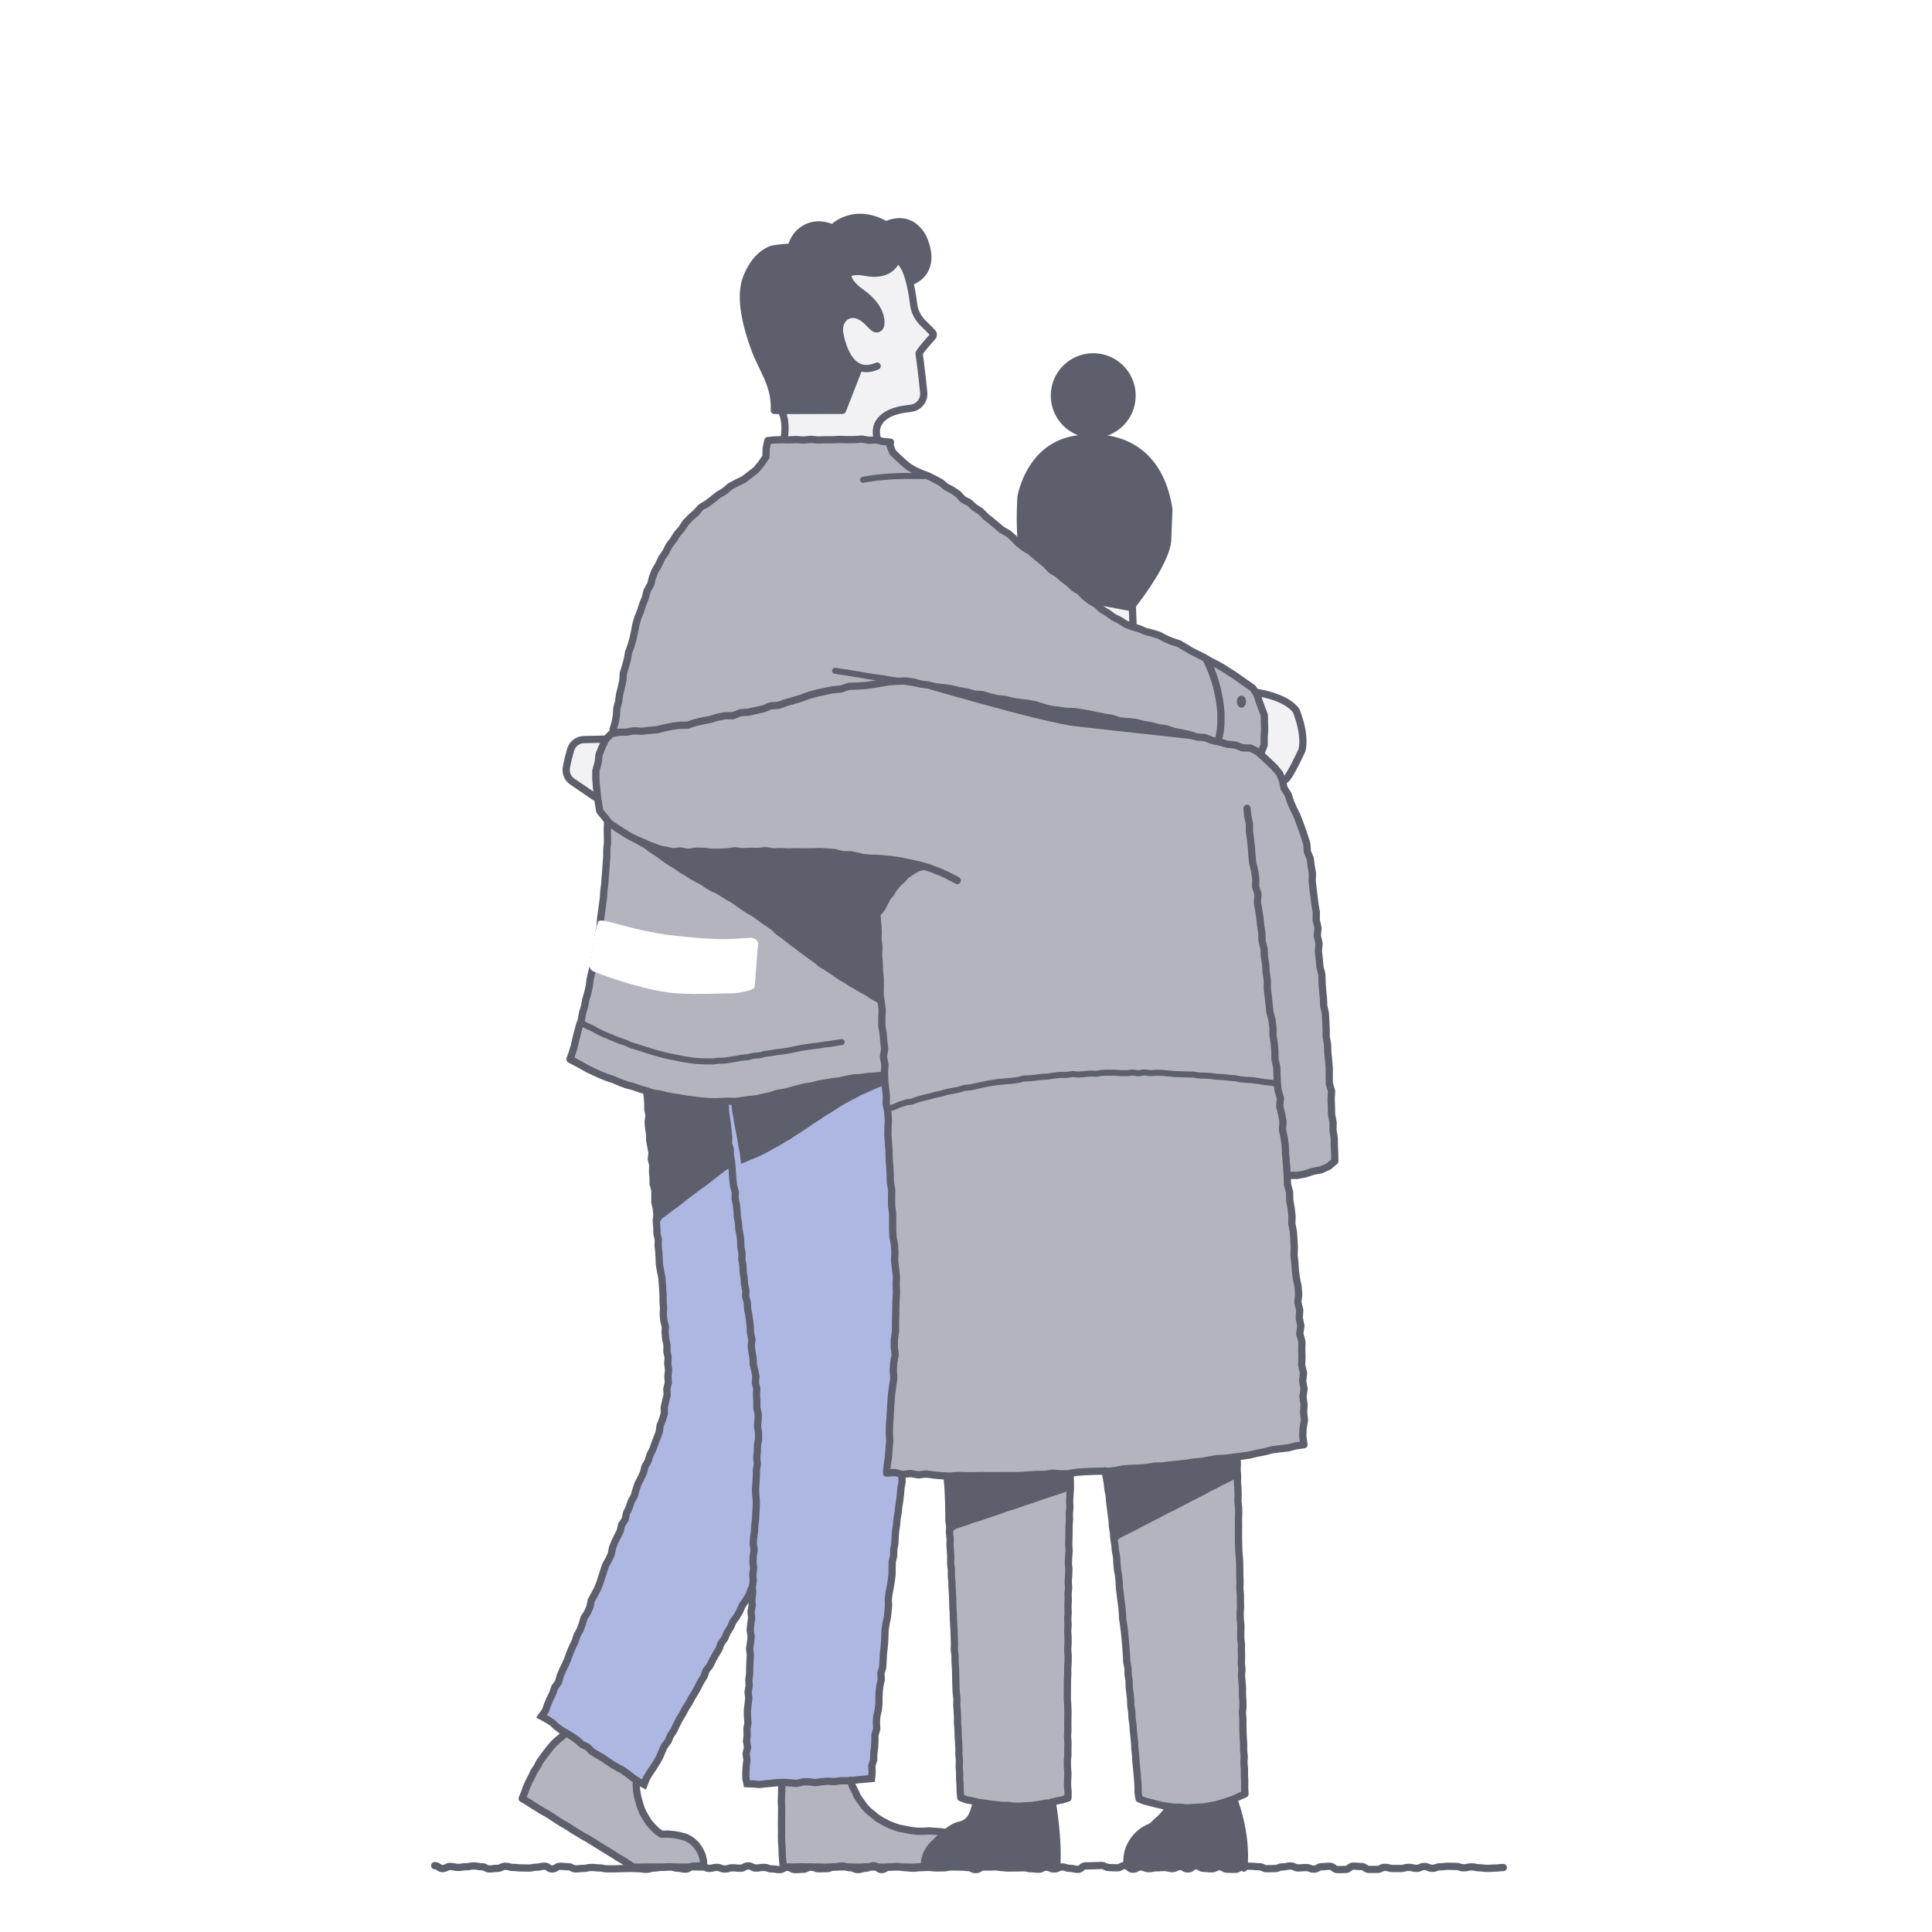 <svg width="320" height="320" viewBox="0 0 320 320" fill="none" xmlns="http://www.w3.org/2000/svg">
<path d="M208.118 124.244C208.118 124.244 155.072 113.125 148.749 112.437C148.749 112.437 127.202 117.472 116.954 119.217C106.705 120.954 101.641 121.338 101.641 121.338C101.641 121.338 105.783 95.579 111.384 89.487C116.986 83.395 124.91 78.272 124.91 78.272L126.89 75.679L127.403 72.861C127.403 72.861 146.994 72.453 147.235 73.117C147.475 73.782 148.557 76.96 152.195 78.216C155.841 79.473 164.912 86.822 164.912 86.822L181.442 100.133C181.442 100.133 185.345 103.279 187.492 103.864C189.64 104.456 195.097 106.633 195.097 106.633L200.217 109.307C200.217 109.307 207.052 113.365 207.445 113.997L208.054 114.662C208.054 114.662 209.801 118.232 209.56 120.777C209.32 123.323 208.695 124.82 208.695 124.82L208.118 124.244Z" fill="#B3B4BD"/>
<path d="M208.806 124.708L212.821 129.03C212.821 129.03 213.943 127.742 215.161 125.652C216.379 123.563 216.33 122.531 215.305 118.808C214.279 115.086 208.277 114.662 208.277 114.662C208.277 114.662 211.218 118.808 208.798 124.7L208.806 124.708Z" fill="#F2F2F5"/>
<path d="M100.598 136.171L114.918 143.975L145.624 153.333L146.665 177.931C146.665 177.931 129.518 180.076 123.235 182.262C123.235 182.262 110.927 182.902 102.425 179.164C93.924 175.426 94.404 175.025 94.404 175.025C94.404 175.025 98.186 164.283 98.796 158.304C99.404 152.324 100.318 147.153 100.622 142.895C100.927 138.636 100.614 136.171 100.614 136.171H100.598Z" fill="#B3B4BD"/>
<path d="M187.66 100.758L187.644 104.08C187.644 104.08 182.083 101.246 181.594 100.349C181.106 99.453 187.66 100.766 187.66 100.766V100.758Z" fill="#F2F2F5"/>
<path d="M99.004 132.032C99.004 132.032 99.356 135.522 100.607 136.171C101.857 136.819 110.19 140.845 110.19 140.845L144.718 143.311L147.956 203.002C147.956 203.002 148.629 225.127 147.988 231.315C147.347 237.502 146.898 243.938 146.898 243.938L172.676 244.394C172.676 244.394 199.407 242.177 206.186 241.008C212.957 239.84 215.586 239.335 215.586 239.335C215.586 239.335 215.986 211.591 213.438 194.621C213.438 194.621 219.881 194.309 221.155 192.364L217.877 150.299C217.877 150.299 216.996 141.51 216.042 138.228C212.485 126.029 207.869 124.324 207.869 124.324L168.317 116.223C168.317 116.223 151.898 112.997 148.573 112.877C145.247 112.757 131.609 115.646 126.857 117.423L109.116 120.834L101.656 121.354H101.071L100.486 122.442C100.486 122.442 97.417 126.797 99.02 132.04L99.004 132.032Z" fill="#B3B4BD"/>
<path d="M98.731 131.784L94.941 129.951L93.747 128.118C93.747 128.118 93.851 126.573 94.492 123.939C95.141 121.314 100.198 122.194 100.198 122.194C100.198 122.194 97.97 129.246 98.731 131.792V131.784Z" fill="#F2F2F5"/>
<path d="M156.914 244.698L159.126 297.746C159.126 297.746 164.599 299.595 169.863 298.954C175.128 298.314 176.875 297.818 176.875 297.818L177.283 243.986L156.914 244.698Z" fill="#B3B4BD"/>
<path d="M183.221 243.778C183.221 243.778 187.396 282.761 187.957 289.685C188.526 296.609 188.63 297.978 188.63 297.978C188.63 297.978 195.12 299.899 199.255 299.13C203.39 298.362 206.178 297.137 206.178 297.137L204.824 241.376C204.824 241.376 186.346 243.298 183.213 243.786L183.221 243.778Z" fill="#B3B4BD"/>
<path d="M107.137 181.165C107.137 181.165 110.006 216.394 110.326 222.005C110.647 227.616 112.401 229.089 107.137 242.345C101.88 255.601 89.805 284.234 89.805 284.234L106.023 294.968L124.565 262.517C124.565 262.517 124.373 282.689 123.724 295.52L144.309 294.544L149.454 244.09L145.96 243.986L145.399 178.091C145.399 178.091 123.067 183.622 117.858 182.47C112.65 181.317 107.137 181.165 107.137 181.165Z" fill="#F2F2F5"/>
<path d="M93.289 287.428C93.289 287.428 87.76 293.167 86.494 297.898L105.261 309.409L116.223 309.233C116.223 309.233 116.711 304.846 113.049 304.142C109.395 303.437 109.5 303.813 109.5 303.813C109.5 303.813 105.341 300.956 105.293 294.864L93.682 287.012L93.289 287.428Z" fill="#B3B4BD"/>
<path d="M129.43 294.864C129.43 294.864 129.293 307.928 129.742 309.232H158.99C158.99 309.232 159.406 302.805 151.53 303.261C151.53 303.261 145.872 302.829 143.741 299.787C141.609 296.745 140.856 294.864 140.856 294.864H129.438H129.43Z" fill="#B3B4BD"/>
<path d="M129.718 68.099L129.983 72.421L145.199 72.445C145.199 72.445 144.43 68.699 148.276 67.682C152.123 66.666 153.028 67.242 152.852 65.113C152.676 62.983 152.091 58.229 152.091 58.229L154.43 55.147C154.43 55.147 151.482 52.073 151.177 50.12C150.873 48.167 150.408 46.294 150.408 46.294C150.408 46.294 152.788 46.262 153.164 44.197C153.541 42.131 150.368 36.944 150.368 36.944L139.686 37.777L128.46 42.171C128.46 42.171 122.963 47.879 123.716 51.617C124.47 55.355 128.813 67.066 128.813 67.066L129.718 68.106V68.099Z" fill="#F2F2F5"/>
<path d="M110.326 222.005C110.342 222.333 110.334 222.685 110.359 223.038C110.383 223.374 110.423 223.718 110.447 224.07C110.471 224.422 110.575 224.751 110.591 225.103C110.607 225.455 110.527 225.799 110.543 226.143C110.559 226.488 110.615 226.832 110.623 227.184C110.631 227.536 110.455 227.88 110.455 228.225C110.455 228.569 110.639 228.921 110.631 229.265C110.623 229.61 110.511 229.962 110.487 230.298C110.463 230.634 110.575 231.018 110.535 231.347C110.487 231.707 110.294 232.027 110.222 232.347C110.158 232.675 110.246 233.036 110.182 233.364C110.118 233.692 110.038 234.02 109.974 234.34C109.91 234.66 109.589 234.933 109.509 235.261C109.429 235.589 109.461 235.933 109.373 236.253C109.285 236.574 109.293 236.926 109.197 237.238C109.1 237.55 108.988 237.87 108.868 238.183C108.748 238.495 108.475 238.743 108.347 239.047C108.219 239.359 108.107 239.679 107.979 239.992C107.85 240.304 107.722 240.616 107.586 240.928C107.45 241.24 107.346 241.561 107.209 241.873C107.073 242.185 107.041 242.537 106.913 242.849C106.785 243.161 106.496 243.41 106.36 243.722C106.224 244.034 106.264 244.41 106.136 244.722C106.007 245.035 105.887 245.355 105.759 245.667C105.631 245.979 105.471 246.275 105.342 246.588C105.214 246.9 104.974 247.164 104.846 247.476C104.717 247.788 104.533 248.076 104.405 248.389C104.277 248.701 104.261 249.061 104.132 249.373C104.004 249.685 103.972 250.038 103.844 250.35C103.716 250.662 103.604 250.982 103.475 251.294C103.347 251.606 103.027 251.847 102.898 252.159C102.77 252.471 102.77 252.839 102.642 253.151C102.514 253.464 102.434 253.8 102.305 254.112C102.177 254.424 101.897 254.68 101.769 254.992C101.64 255.305 101.624 255.665 101.496 255.977C101.368 256.289 101.184 256.577 101.055 256.898C100.927 257.218 100.911 257.57 100.783 257.882C100.655 258.194 100.527 258.507 100.398 258.819C100.27 259.131 100.078 259.419 99.95 259.731C99.821 260.043 99.749 260.38 99.621 260.692C99.493 261.004 99.204 261.252 99.084 261.572C98.964 261.893 98.836 262.205 98.716 262.517C98.595 262.829 98.587 263.197 98.459 263.509C98.331 263.822 98.107 264.094 97.978 264.414C97.85 264.734 97.842 265.086 97.714 265.399C97.586 265.711 97.474 266.031 97.345 266.343C97.217 266.655 96.993 266.927 96.865 267.248C96.736 267.568 96.632 267.888 96.504 268.2C96.376 268.512 96.24 268.825 96.119 269.137C95.999 269.449 95.911 269.785 95.783 270.097C95.655 270.41 95.63 270.77 95.502 271.082C95.374 271.394 95.214 271.698 95.094 272.01C94.974 272.323 94.733 272.595 94.605 272.907C94.477 273.219 94.284 273.507 94.156 273.82C94.028 274.132 93.924 274.46 93.796 274.772C93.667 275.084 93.523 275.396 93.395 275.709C93.267 276.021 93.162 276.341 93.034 276.653C92.906 276.965 92.706 277.254 92.578 277.566C92.449 277.878 92.329 278.198 92.193 278.51C92.057 278.822 92.065 279.191 91.928 279.503C91.792 279.815 91.624 280.111 91.488 280.415C91.352 280.72 91.183 281.016 91.047 281.328C90.911 281.64 90.887 281.992 90.759 282.305C90.622 282.617 90.502 282.985 90.35 283.297C90.094 283.825 89.781 283.673 89.877 284.202C89.965 284.69 90.07 284.522 90.574 284.826C90.823 284.978 91.191 285.018 91.496 285.21C91.76 285.378 92.017 285.61 92.297 285.787C92.578 285.963 92.938 286.019 93.211 286.195C93.507 286.379 93.691 286.715 93.956 286.883C94.276 287.091 94.629 287.187 94.837 287.331C95.118 287.532 95.334 287.82 95.606 288.028C95.879 288.236 96.207 288.372 96.48 288.58C96.752 288.788 97.009 289.028 97.273 289.237C97.538 289.445 97.826 289.645 98.091 289.861C98.355 290.077 98.627 290.293 98.892 290.509C99.156 290.725 99.445 290.918 99.709 291.134C99.974 291.35 100.166 291.654 100.438 291.87C100.711 292.086 100.967 292.31 101.24 292.519C101.512 292.727 101.833 292.863 102.113 293.063C102.394 293.263 102.602 293.559 102.89 293.743C103.179 293.927 103.571 293.935 103.876 294.103C104.18 294.272 104.421 294.52 104.733 294.672C105.046 294.824 105.374 294.912 105.687 295.048C105.999 295.184 106.28 295.376 106.608 295.488C106.785 295.216 106.985 294.952 107.169 294.648C107.346 294.368 107.426 294.023 107.61 293.719C107.778 293.431 108.099 293.223 108.267 292.919C108.435 292.615 108.572 292.318 108.74 292.014C108.908 291.71 109.133 291.454 109.301 291.15C109.469 290.846 109.517 290.493 109.677 290.189C109.838 289.885 109.886 289.533 110.046 289.229C110.206 288.924 110.439 288.668 110.599 288.364C110.759 288.06 110.976 287.788 111.128 287.484C111.28 287.179 111.408 286.859 111.568 286.555C111.729 286.251 111.945 285.979 112.105 285.683C112.266 285.386 112.378 285.05 112.538 284.754C112.698 284.458 112.827 284.13 112.987 283.833C113.147 283.537 113.307 283.217 113.468 282.929C113.628 282.641 113.98 282.425 114.149 282.136C114.325 281.832 114.469 281.52 114.637 281.248C114.822 280.944 114.87 280.568 115.046 280.303C115.23 280.031 115.583 279.863 115.767 279.567C115.952 279.271 116.112 278.999 116.296 278.702C116.48 278.406 116.472 278.03 116.649 277.734C116.825 277.438 117.065 277.206 117.234 276.909C117.402 276.613 117.562 276.325 117.731 276.029C117.899 275.733 118.107 275.468 118.267 275.172C118.428 274.876 118.628 274.604 118.788 274.308C118.948 274.012 118.94 273.635 119.101 273.331C119.261 273.027 119.533 272.803 119.686 272.499C119.838 272.195 119.966 271.89 120.118 271.586C120.271 271.282 120.479 271.018 120.631 270.714C120.783 270.41 120.84 270.065 120.992 269.761C121.144 269.457 121.192 269.105 121.336 268.801C121.481 268.496 121.769 268.256 121.913 267.96C122.058 267.664 122.098 267.296 122.25 267C122.402 266.703 122.522 266.383 122.667 266.079C122.811 265.775 123.123 265.551 123.268 265.254C123.412 264.958 123.516 264.622 123.66 264.318C123.804 264.014 123.933 263.702 124.077 263.405C124.221 263.109 124.333 262.781 124.477 262.485C124.638 262.165 124.814 261.893 124.934 261.612C125.078 261.276 125.351 261.028 125.447 260.756C125.575 260.404 125.519 260.043 125.575 259.763C125.647 259.395 125.744 259.083 125.736 258.787C125.728 258.45 125.639 258.138 125.567 257.81C125.495 257.514 125.271 257.242 125.183 256.898C125.111 256.609 125.191 256.265 125.135 255.905C125.086 255.617 125.086 255.289 125.054 254.928C125.03 254.632 125.006 254.312 124.998 253.952C124.998 253.648 124.886 253.319 124.902 252.967C124.918 252.623 124.982 252.287 124.998 251.951C125.014 251.614 124.998 251.27 125.006 250.926C125.014 250.582 125.159 250.254 125.183 249.917C125.207 249.581 125.207 249.237 125.231 248.901C125.255 248.565 125.111 248.212 125.135 247.876C125.159 247.54 125.159 247.196 125.183 246.852C125.207 246.507 125.391 246.187 125.423 245.843C125.455 245.499 125.295 245.155 125.319 244.81C125.343 244.466 125.383 244.13 125.407 243.794C125.431 243.458 125.639 243.129 125.663 242.793C125.687 242.457 125.591 242.113 125.615 241.769C125.639 241.424 125.808 241.104 125.832 240.76C125.856 240.416 125.784 240.08 125.8 239.743C125.816 239.407 125.8 239.071 125.824 238.727C125.848 238.383 125.768 238.046 125.784 237.71C125.8 237.374 125.992 237.038 126 236.702C126.008 236.365 125.968 236.021 125.968 235.685C125.968 235.349 125.976 235.005 125.976 234.668C125.976 234.332 126.008 233.996 126 233.652C125.992 233.308 125.784 232.979 125.768 232.635C125.752 232.291 125.695 231.963 125.679 231.619C125.663 231.282 125.864 230.938 125.84 230.594C125.816 230.25 125.768 229.922 125.736 229.585C125.703 229.249 125.671 228.913 125.631 228.577C125.591 228.241 125.615 227.896 125.583 227.56C125.551 227.224 125.511 226.888 125.471 226.552C125.431 226.216 125.183 225.911 125.143 225.575C125.103 225.239 125.046 224.911 125.006 224.575C124.966 224.238 124.87 223.91 124.822 223.574C124.774 223.238 124.886 222.886 124.838 222.549C124.79 222.213 124.63 221.893 124.582 221.565C124.534 221.237 124.63 220.876 124.582 220.54C124.534 220.204 124.51 219.868 124.461 219.532C124.413 219.195 124.141 218.891 124.085 218.555C124.029 218.219 124.085 217.867 124.037 217.53C123.989 217.194 124.021 216.842 123.973 216.506C123.925 216.17 123.868 215.833 123.812 215.497C123.756 215.161 123.58 214.841 123.532 214.513C123.484 214.184 123.54 213.824 123.5 213.496C123.46 213.168 123.428 212.824 123.388 212.487C123.348 212.151 123.324 211.807 123.284 211.479C123.243 211.151 123.195 210.806 123.163 210.478C123.131 210.15 122.907 209.822 122.875 209.494C122.843 209.165 122.915 208.821 122.883 208.485C122.851 208.149 122.915 207.813 122.883 207.484C122.851 207.156 122.763 206.828 122.731 206.492C122.699 206.156 122.755 205.82 122.723 205.491C122.691 205.163 122.442 204.851 122.41 204.515C122.378 204.179 122.562 203.834 122.53 203.498C122.498 203.162 122.33 202.85 122.298 202.514C122.266 202.177 122.37 201.833 122.338 201.505C122.306 201.177 122.138 200.857 122.106 200.52C122.074 200.184 121.985 199.864 121.953 199.528C121.921 199.192 121.849 198.871 121.817 198.535C121.785 198.199 121.817 197.863 121.785 197.535C121.753 197.206 121.681 196.878 121.649 196.542C121.617 196.206 121.649 195.87 121.617 195.541C121.585 195.213 121.529 194.877 121.497 194.549C121.465 194.221 121.561 193.876 121.529 193.54C121.497 193.204 121.392 192.884 121.36 192.556C121.328 192.227 121.328 191.891 121.296 191.555C121.264 191.219 121.112 190.907 121.08 190.571C121.048 190.234 120.976 189.914 120.944 189.578C120.912 189.242 121.088 188.898 121.056 188.561C121.024 188.225 120.8 187.913 120.767 187.585C120.735 187.257 120.759 186.92 120.727 186.584C120.695 186.248 120.791 185.912 120.759 185.576C120.743 185.375 120.743 185.047 120.791 184.687C120.832 184.391 120.904 184.071 120.928 183.783C120.952 183.406 120.816 183.118 120.679 182.95C120.511 182.734 120.279 182.662 119.942 182.718C119.678 182.758 119.405 182.91 119.125 182.982C118.812 183.062 118.492 183.102 118.259 183.054C117.971 182.99 117.666 182.79 117.298 182.694C116.993 182.614 116.657 182.534 116.312 182.438C116 182.35 115.647 182.326 115.311 182.23C114.974 182.134 114.654 182.07 114.317 181.973C113.98 181.877 113.628 181.893 113.299 181.805C112.971 181.717 112.642 181.605 112.314 181.525C111.985 181.445 111.681 181.197 111.352 181.125C111.008 181.045 110.679 180.917 110.359 180.861C109.998 180.789 109.645 180.757 109.333 180.725C108.948 180.677 108.58 180.629 108.291 180.645C107.826 180.669 107.538 180.925 107.41 181.157C107.282 181.389 107.201 181.709 107.137 182.102C107.089 182.398 107.017 182.726 107.001 183.094C106.985 183.406 107.097 183.743 107.097 184.095C107.097 184.415 106.849 184.751 106.865 185.095C106.873 185.423 107.073 185.744 107.089 186.088C107.105 186.432 107.137 186.744 107.169 187.088C107.201 187.433 107.129 187.761 107.169 188.097C107.209 188.433 107.394 188.745 107.434 189.082C107.474 189.418 107.474 189.754 107.506 190.082C107.538 190.41 107.546 190.755 107.586 191.083C107.626 191.411 107.65 191.763 107.698 192.083C107.746 192.428 107.762 192.764 107.81 193.084C107.858 193.436 108.003 193.748 108.051 194.069C108.099 194.429 108.067 194.773 108.107 195.077C108.163 195.469 108.275 195.798 108.307 196.062C108.347 196.398 108.435 196.726 108.475 197.054C108.516 197.383 108.532 197.727 108.572 198.055C108.612 198.383 108.66 198.719 108.692 199.048C108.724 199.376 108.652 199.728 108.692 200.056C108.732 200.384 108.628 200.737 108.66 201.065C108.692 201.393 108.772 201.721 108.804 202.057C108.836 202.393 108.868 202.722 108.9 203.058C108.932 203.394 109.02 203.722 109.052 204.05C109.084 204.379 109.229 204.707 109.261 205.035C109.293 205.363 109.285 205.707 109.317 206.036C109.349 206.364 109.317 206.708 109.341 207.036C109.365 207.364 109.445 207.693 109.477 208.029C109.509 208.365 109.525 208.693 109.549 209.021C109.573 209.35 109.613 209.686 109.637 210.014C109.661 210.342 109.549 210.686 109.573 211.015C109.597 211.343 109.733 211.671 109.758 211.999C109.782 212.327 109.894 212.656 109.918 212.984C109.942 213.312 109.806 213.656 109.83 213.992C109.854 214.329 110.038 214.641 110.062 214.977C110.086 215.313 109.974 215.649 109.998 215.977C110.022 216.306 110.19 216.634 110.206 216.962C110.222 217.29 110.094 217.634 110.118 217.971C110.142 218.307 110.198 218.627 110.222 218.963C110.246 219.299 110.342 219.62 110.359 219.956C110.375 220.292 110.302 220.62 110.318 220.956C110.334 221.293 110.326 221.629 110.35 221.965L110.326 222.005Z" fill="#AEB7E2"/>
<path d="M124.533 263.261C124.517 263.597 124.365 263.926 124.349 264.254C124.333 264.582 124.517 264.934 124.501 265.27C124.485 265.607 124.429 265.935 124.413 266.271C124.397 266.607 124.341 266.935 124.325 267.272C124.309 267.608 124.325 267.944 124.317 268.272C124.309 268.6 124.221 268.937 124.205 269.273C124.189 269.609 124.132 269.937 124.116 270.273C124.1 270.61 124.1 270.938 124.084 271.274C124.068 271.61 124.173 271.946 124.165 272.283C124.156 272.619 124.084 272.947 124.068 273.283C124.052 273.619 123.852 273.94 123.844 274.276C123.836 274.612 123.98 274.948 123.972 275.284C123.964 275.621 124.028 275.957 124.012 276.285C123.996 276.613 123.828 276.949 123.82 277.278C123.812 277.606 123.98 277.95 123.972 278.278C123.964 278.606 123.804 278.943 123.796 279.271C123.788 279.599 123.708 279.935 123.7 280.271C123.692 280.608 123.684 280.936 123.684 281.272C123.684 281.608 123.628 281.936 123.62 282.272C123.612 282.609 123.796 282.937 123.796 283.273C123.796 283.609 123.612 283.937 123.612 284.274C123.612 284.61 123.668 284.938 123.668 285.274C123.668 285.61 123.652 285.939 123.652 286.275C123.652 286.611 123.756 286.939 123.756 287.275C123.756 287.612 123.796 287.94 123.804 288.276C123.812 288.612 123.772 288.94 123.78 289.277C123.788 289.613 123.78 289.941 123.788 290.277C123.796 290.613 123.948 290.942 123.964 291.27C123.98 291.598 123.868 291.942 123.884 292.278C123.884 292.462 123.772 292.879 123.7 293.359C123.644 293.711 123.78 294.127 123.748 294.48C123.7 294.984 123.491 295.48 123.62 295.616C124.036 296.073 124.124 295.28 124.733 295.408C125.094 295.48 125.415 295.752 125.751 295.776C126.112 295.8 126.472 295.664 126.817 295.648C127.161 295.632 127.506 295.504 127.859 295.464C128.211 295.424 128.572 295.48 128.924 295.424C129.277 295.368 129.613 295.272 129.966 295.224C130.319 295.176 130.655 295.056 131.016 295.032C131.376 295.008 131.721 295.048 132.089 295.048C132.434 295.048 132.787 295.104 133.155 295.128C133.291 295.136 133.668 295.184 134.205 295.184C134.509 295.184 134.87 295.064 135.263 295.064C135.591 295.064 135.944 295.024 136.312 295.024C136.657 295.024 137.009 295.128 137.37 295.12C137.731 295.112 138.075 295.168 138.428 295.16C138.78 295.152 139.133 295.016 139.485 295C139.838 294.984 140.199 294.904 140.543 294.888C140.912 294.872 141.272 294.888 141.601 294.864C141.994 294.84 142.354 294.864 142.659 294.832C143.195 294.776 143.636 294.84 143.756 294.776C143.909 294.688 144.061 294.248 144.189 293.735C144.261 293.439 144.189 293.063 144.253 292.671C144.309 292.35 144.421 292.014 144.478 291.646C144.526 291.31 144.726 290.982 144.766 290.621C144.806 290.261 144.822 289.925 144.854 289.573C144.886 289.221 144.91 288.868 144.942 288.524C144.974 288.18 144.998 287.82 145.03 287.476C145.063 287.115 145.014 286.755 145.046 286.419C145.079 286.043 145.207 285.699 145.239 285.378C145.279 284.97 145.231 284.61 145.263 284.33C145.303 284.002 145.479 283.681 145.519 283.345C145.559 283.009 145.583 282.681 145.623 282.337C145.663 281.992 145.591 281.656 145.623 281.32C145.655 280.984 145.696 280.656 145.736 280.319C145.776 279.983 145.896 279.663 145.936 279.327C145.976 278.991 145.792 278.638 145.824 278.302C145.856 277.966 146.008 277.646 146.04 277.31C146.072 276.973 146.12 276.645 146.152 276.309C146.184 275.973 146.112 275.637 146.144 275.3C146.176 274.964 146.305 274.644 146.337 274.308C146.369 273.972 146.441 273.643 146.473 273.307C146.505 272.971 146.609 272.643 146.641 272.307C146.673 271.97 146.497 271.618 146.529 271.282C146.561 270.946 146.817 270.634 146.841 270.297C146.865 269.961 146.801 269.617 146.833 269.281C146.865 268.945 146.978 268.616 147.002 268.28C147.026 267.944 146.97 267.6 147.002 267.264C147.034 266.927 147.026 266.591 147.05 266.255C147.074 265.919 147.122 265.583 147.154 265.246C147.186 264.91 147.362 264.59 147.394 264.254C147.426 263.918 147.346 263.573 147.378 263.237C147.41 262.901 147.458 262.565 147.49 262.229C147.523 261.892 147.482 261.548 147.514 261.212C147.547 260.876 147.763 260.556 147.787 260.22C147.811 259.883 147.859 259.547 147.891 259.211C147.923 258.875 147.899 258.531 147.931 258.194C147.963 257.858 147.987 257.522 148.019 257.186C148.051 256.85 148.131 256.513 148.164 256.177C148.196 255.841 148.027 255.481 148.059 255.145C148.091 254.808 148.075 254.464 148.107 254.128C148.14 253.792 148.324 253.472 148.356 253.135C148.388 252.799 148.38 252.455 148.42 252.127C148.46 251.799 148.532 251.462 148.572 251.126C148.612 250.79 148.636 250.454 148.668 250.126C148.7 249.797 148.636 249.437 148.676 249.109C148.716 248.781 148.933 248.461 148.973 248.124C149.013 247.788 149.085 247.46 149.125 247.132C149.165 246.804 148.981 246.427 149.029 246.099C149.077 245.771 149.141 245.427 149.181 245.107C149.221 244.786 149.414 244.362 149.462 244.042C149.077 243.858 148.989 244.194 148.564 244.17C148.14 244.146 148.14 244.106 147.715 244.082C147.29 244.058 147.298 244.042 146.914 243.874C146.938 243.562 146.785 243.314 146.817 242.953C146.841 242.633 146.897 242.297 146.93 241.937C146.954 241.609 147.21 241.288 147.242 240.936C147.266 240.608 147.266 240.264 147.29 239.92C147.314 239.575 147.378 239.255 147.402 238.903C147.426 238.551 147.282 238.223 147.314 237.878C147.346 237.534 147.514 237.214 147.539 236.87C147.563 236.526 147.386 236.181 147.418 235.837C147.45 235.493 147.474 235.165 147.498 234.829C147.523 234.492 147.587 234.156 147.611 233.812C147.635 233.468 147.683 233.132 147.707 232.795C147.731 232.459 147.787 232.115 147.803 231.779C147.819 231.443 147.819 231.098 147.843 230.754C147.867 230.41 147.795 230.066 147.811 229.73C147.827 229.393 147.947 229.049 147.971 228.721C147.995 228.393 147.963 228.033 147.971 227.696C147.979 227.36 148.188 227.016 148.204 226.688C148.22 226.336 148.035 225.991 148.051 225.663C148.067 225.311 148.172 224.975 148.188 224.647C148.204 224.286 148.059 223.942 148.067 223.622C148.075 223.262 148.236 222.926 148.244 222.613C148.244 222.277 148.083 221.941 148.091 221.605C148.099 221.269 148.107 220.932 148.107 220.596C148.107 220.26 148.364 219.924 148.372 219.588C148.38 219.251 148.26 218.915 148.26 218.579C148.26 218.243 148.156 217.907 148.156 217.57C148.156 217.234 148.156 216.898 148.156 216.562C148.156 216.226 148.324 215.889 148.324 215.553C148.324 215.217 148.292 214.881 148.284 214.545C148.276 214.208 148.268 213.872 148.268 213.536C148.268 213.2 148.236 212.864 148.228 212.527C148.22 212.191 148.107 211.855 148.107 211.519C148.107 211.183 148.276 210.846 148.268 210.51C148.26 210.174 148.075 209.846 148.067 209.51C148.059 209.173 148.035 208.837 148.027 208.501C148.019 208.165 148.043 207.829 148.035 207.492C148.027 207.156 148.14 206.82 148.132 206.484C148.123 206.148 148.18 205.811 148.164 205.475C148.148 205.139 148.011 204.811 148.003 204.475C147.995 204.138 147.867 203.81 147.859 203.474C147.851 203.138 147.819 202.802 147.803 202.474C147.787 202.145 147.987 201.793 147.979 201.457C147.971 201.121 147.811 200.793 147.803 200.456C147.795 200.12 147.723 199.784 147.707 199.448C147.691 199.112 147.851 198.767 147.835 198.431C147.819 198.095 147.683 197.767 147.667 197.431C147.651 197.094 147.707 196.758 147.691 196.422C147.675 196.086 147.539 195.758 147.523 195.421C147.506 195.085 147.498 194.749 147.482 194.413C147.466 194.077 147.523 193.74 147.506 193.404C147.49 193.068 147.41 192.74 147.394 192.404C147.378 192.067 147.539 191.723 147.523 191.387C147.506 191.051 147.482 190.715 147.458 190.386C147.434 190.058 147.282 189.722 147.266 189.394C147.25 189.066 147.338 188.721 147.322 188.385C147.306 188.049 147.154 187.721 147.138 187.385C147.122 187.048 147.09 186.712 147.066 186.384C147.042 186.056 147.138 185.712 147.122 185.375C147.106 185.039 147.058 184.711 147.042 184.375C147.026 184.039 147.01 183.71 146.994 183.374C146.978 183.038 146.914 182.71 146.889 182.374C146.865 182.037 146.737 181.709 146.721 181.381C146.705 181.053 146.721 180.709 146.705 180.381C146.689 180.052 146.793 179.708 146.777 179.38C146.761 179.052 146.809 178.708 146.793 178.379C146.777 178.051 146.697 177.659 146.681 177.331C146.369 177.435 145.984 177.515 145.671 177.619C145.359 177.723 145.054 177.851 144.734 177.947C144.413 178.043 144.085 178.075 143.764 178.171C143.444 178.267 143.139 178.371 142.819 178.467C142.498 178.563 142.226 178.796 141.913 178.892C141.601 178.988 141.264 179.028 140.944 179.116C140.623 179.204 140.295 179.244 139.974 179.332C139.654 179.42 139.365 179.62 139.053 179.708C138.74 179.796 138.428 179.916 138.107 180.004C137.787 180.092 137.466 180.172 137.146 180.252C136.825 180.332 136.457 180.212 136.136 180.292C135.815 180.373 135.535 180.605 135.206 180.685C134.878 180.765 134.549 180.765 134.221 180.845C133.892 180.925 133.604 181.133 133.283 181.205C132.963 181.277 132.602 181.165 132.274 181.237C131.945 181.309 131.649 181.493 131.328 181.557C131.008 181.621 130.655 181.573 130.335 181.637C130.014 181.701 129.702 181.853 129.381 181.917C129.06 181.981 128.724 182.013 128.403 182.078C128.083 182.142 127.762 182.23 127.434 182.286C127.105 182.342 126.785 182.414 126.456 182.462C126.128 182.51 125.767 182.582 125.399 182.582C125.062 182.582 124.709 182.454 124.349 182.438C123.988 182.422 123.652 182.374 123.299 182.358C122.947 182.342 122.586 182.398 122.241 182.398C121.897 182.398 121.52 182.27 121.184 182.302C120.815 182.334 120.519 182.606 120.198 182.71C119.853 182.822 119.525 182.886 119.269 183.118C119.012 183.35 118.892 183.638 118.748 183.991C118.636 184.271 118.507 184.567 118.467 184.927C118.443 185.231 118.411 185.568 118.427 185.92C118.443 186.24 118.579 186.56 118.619 186.904C118.66 187.225 118.531 187.585 118.587 187.921C118.644 188.257 118.732 188.569 118.796 188.898C118.86 189.226 118.852 189.57 118.924 189.89C118.996 190.21 119.188 190.522 119.261 190.843C119.333 191.163 119.533 191.475 119.605 191.787C119.685 192.123 119.669 192.468 119.741 192.78C119.813 193.124 119.821 193.468 119.878 193.772C119.942 194.141 120.038 194.461 120.062 194.749C120.094 195.085 120.054 195.421 120.078 195.758C120.102 196.094 120.198 196.422 120.222 196.758C120.246 197.094 120.326 197.423 120.358 197.759C120.39 198.095 120.43 198.431 120.462 198.759C120.495 199.088 120.318 199.448 120.35 199.784C120.382 200.12 120.446 200.448 120.47 200.785C120.495 201.121 120.695 201.441 120.727 201.777C120.759 202.113 120.567 202.466 120.599 202.802C120.631 203.138 120.663 203.474 120.687 203.81C120.711 204.147 120.935 204.467 120.967 204.803C120.999 205.139 120.919 205.483 120.951 205.819C120.983 206.156 120.999 206.492 121.031 206.828C121.063 207.164 121.015 207.5 121.047 207.837C121.079 208.173 121.047 208.509 121.071 208.845C121.096 209.181 121.304 209.502 121.328 209.838C121.352 210.174 121.232 210.518 121.256 210.854C121.28 211.191 121.328 211.527 121.352 211.855C121.376 212.183 121.336 212.527 121.352 212.864C121.368 213.2 121.512 213.528 121.528 213.864C121.544 214.2 121.696 214.529 121.721 214.865C121.745 215.201 121.616 215.545 121.64 215.881C121.664 216.218 121.809 216.546 121.833 216.882C121.857 217.218 121.905 217.554 121.929 217.891C121.953 218.227 121.785 218.571 121.809 218.907C121.833 219.243 121.913 219.572 121.929 219.908C121.945 220.244 122.001 220.58 122.017 220.916C122.033 221.253 122.105 221.589 122.121 221.917C122.137 222.245 122.121 222.589 122.129 222.926C122.137 223.262 122.001 223.606 122.025 223.942C122.049 224.278 122.209 224.607 122.233 224.943C122.257 225.279 122.193 225.615 122.209 225.951C122.225 226.288 122.273 226.624 122.281 226.96C122.289 227.296 122.458 227.624 122.474 227.961C122.49 228.297 122.338 228.641 122.354 228.977C122.37 229.313 122.338 229.65 122.354 229.986C122.37 230.322 122.386 230.658 122.394 230.994C122.402 231.331 122.53 231.659 122.546 231.995C122.562 232.331 122.514 232.667 122.522 233.003C122.53 233.34 122.586 233.676 122.594 234.012C122.602 234.348 122.498 234.684 122.506 235.021C122.514 235.357 122.546 235.693 122.554 236.029C122.562 236.365 122.738 236.694 122.746 237.03C122.754 237.366 122.794 237.702 122.802 238.038C122.81 238.375 122.65 238.711 122.658 239.047C122.666 239.383 122.858 239.719 122.874 240.056C122.89 240.392 122.89 240.728 122.906 241.064C122.922 241.4 122.754 241.753 122.778 242.089C122.802 242.425 122.947 242.753 122.979 243.089C123.011 243.426 122.882 243.778 122.906 244.114C122.931 244.45 123.059 244.778 123.091 245.115C123.123 245.451 123.187 245.787 123.219 246.123C123.251 246.459 123.371 246.788 123.411 247.124C123.451 247.46 123.291 247.82 123.331 248.156C123.371 248.493 123.451 248.821 123.491 249.157C123.531 249.493 123.564 249.829 123.596 250.166C123.628 250.502 123.628 250.838 123.668 251.174C123.708 251.51 123.948 251.823 123.98 252.159C124.012 252.495 124.1 252.823 124.132 253.159C124.165 253.496 123.972 253.856 124.004 254.192C124.036 254.528 124.092 254.864 124.116 255.201C124.14 255.537 124.181 255.873 124.205 256.209C124.229 256.545 124.205 256.89 124.221 257.226C124.237 257.562 124.261 257.898 124.277 258.234C124.293 258.571 124.525 258.899 124.533 259.235C124.541 259.571 124.565 259.915 124.565 260.252C124.565 260.588 124.621 260.932 124.621 261.268C124.621 261.604 124.445 261.941 124.437 262.277C124.429 262.613 124.501 262.957 124.485 263.293L124.533 263.261Z" fill="#AEB7E2"/>
<path d="M101.551 120.81L101.887 119.665L102.096 118.504L102.168 117.32L102.472 116.175L102.625 114.998L102.913 113.854L103.169 112.701L103.242 111.5L103.594 110.371L103.915 109.227L104.107 108.058L104.516 106.945L104.844 105.809L105.093 104.648L105.317 103.479L105.637 102.343L106.086 101.238L106.439 100.109L106.887 99.005L107.176 97.844L107.777 96.811L108.065 95.643L108.498 94.538L109.107 93.514L109.596 92.433L110.277 91.456L110.806 90.4L111.519 89.455L112.152 88.463L112.921 87.566L113.578 86.566L114.396 85.709L115.301 84.933L116.086 84.052L117.112 83.42L118.05 82.715L118.971 81.971L119.989 81.37L120.95 80.554L122.048 79.962L123.178 79.425L124.172 78.665L125.237 77.832L126.095 76.8L126.872 75.663L126.896 74.286L127.176 72.974L128.306 72.861L129.508 72.821L130.71 72.853L131.912 72.805L133.114 72.893L134.308 72.765L135.51 72.877L136.712 72.837H137.914L139.116 72.781L140.326 72.821L141.528 72.813L142.738 72.725L143.94 72.925L145.15 72.861L146.336 73.134L147.49 73.238L147.417 73.79L147.842 74.903L148.691 75.727L149.557 76.528L150.47 77.304L151.504 77.904L152.594 78.401L153.7 78.809L154.741 79.337L155.783 79.889L156.688 80.634L157.73 81.178L158.7 81.843L159.501 82.723L160.559 83.267L161.424 84.068L162.418 84.692L163.243 85.541L164.157 86.269L165.054 87.022L165.944 87.774L166.977 88.35L167.867 89.111L168.676 89.975L169.597 90.696L170.615 91.304L171.513 92.065L172.418 92.809L173.324 93.554L174.125 94.434L175.151 95.034L176.032 95.811L176.97 96.515L177.819 97.332L178.829 97.94L179.654 98.789L180.583 99.517L181.601 100.117L182.458 100.918L183.476 101.526L184.422 102.223L185.471 102.743L186.449 103.375L187.515 103.792L188.653 104.128L189.75 104.592L190.896 104.88L192.026 105.24L193.076 105.809L194.165 106.265L195.311 106.625L196.329 107.242L197.347 107.85L198.404 108.378L199.47 108.915L200.488 109.523L201.553 110.051L202.587 110.636L203.573 111.284L204.582 111.916L205.552 112.605L206.514 113.285L207.491 113.966L208.18 114.99L208.557 116.167L208.974 117.312L209.414 118.456L209.43 119.689L209.462 120.906L209.382 122.114L209.39 123.355L208.95 124.5" stroke="#5E5F6C" stroke-width="1.2" stroke-linecap="round" stroke-linejoin="round"/>
<path d="M107.097 180.669L107.217 181.693L107.297 182.718V183.751L107.506 184.767L107.353 185.808L107.441 186.84L107.594 187.857L107.61 188.89L107.802 189.906L107.994 190.923L107.882 191.963L108.123 192.98L108.083 194.013L108.171 195.045L108.179 196.078L108.459 197.086L108.475 198.111L108.459 199.144L108.7 200.16L108.804 201.185L108.7 202.225L108.788 203.25L108.812 204.283L109.036 205.299L109.004 206.332L109.124 207.364L109.172 208.397L109.22 209.43L109.389 210.454L109.605 211.471L109.701 212.503L109.765 213.536L109.829 214.569V215.609L109.909 216.634L109.861 217.675L109.942 218.699L110.198 219.716L110.166 220.748L110.262 221.773L110.478 222.798L110.454 223.83L110.663 224.839L110.599 225.887L110.735 226.92L110.623 227.961L110.695 229.001L110.454 230.026L110.502 231.074L110.254 232.083L110.022 233.092L110.03 234.156L109.717 235.149L109.333 236.117L109.196 237.158L108.836 238.135L108.459 239.103L108.115 240.08L107.642 241.008L107.337 242.009L106.824 242.921L106.576 243.938L106.127 244.875L105.655 245.803L105.326 246.788L105.046 247.788L104.533 248.701L104.212 249.693L103.763 250.63L103.555 251.663L102.962 252.551L102.738 253.568L102.265 254.496L101.816 255.433L101.44 256.401L101.239 257.442L100.791 258.378L100.278 259.299L99.965 260.3L99.637 261.292L99.324 262.285L98.924 263.245L98.427 264.174L97.922 265.094L97.722 266.135L97.305 267.088L96.736 267.984L96.44 268.993L96.079 269.969L95.574 270.882L95.254 271.882L94.805 272.819L94.396 273.772L94.044 274.756L93.635 275.709L93.178 276.645L92.778 277.606L92.505 278.622L91.88 279.487L91.552 280.471L91.087 281.408L90.686 282.361L90.342 283.345L89.685 284.274L90.638 284.794L91.496 285.338L92.241 286.035L93.058 286.635L93.948 287.123L94.805 287.66L95.63 288.244L96.391 288.924L97.321 289.365L98.042 290.101L98.908 290.629L99.789 291.15L100.63 291.718L101.48 292.278L102.361 292.791L103.259 293.287L104.076 293.879L104.877 294.512L105.727 295.064L106.672 295.568L107.041 294.584L107.57 293.719L108.139 292.871L108.691 292.006L109.204 291.126L109.605 290.173L110.03 289.237L110.647 288.412L111.047 287.468L111.616 286.611L112.049 285.683L112.514 284.77L113.051 283.897L113.523 282.993L114.084 282.128L114.565 281.224L115.102 280.351L115.599 279.455L116.055 278.542L116.608 277.678L116.945 276.693L117.586 275.869L118.035 274.948L118.532 274.06L119.068 273.187L119.429 272.211L120.03 271.378L120.431 270.426L120.975 269.553L121.392 268.608L122.001 267.776L122.522 266.887L122.923 265.935L123.516 265.086L124.061 264.206L124.405 263.221" stroke="#5E5F6C" stroke-width="1.2" stroke-miterlimit="10" stroke-linecap="round"/>
<path d="M120.135 183.27L120.191 184.287L120.343 185.296L120.487 186.304L120.583 187.321L120.696 188.337L120.656 189.37L120.952 190.363L120.976 191.387L121.16 192.388L121.249 193.404L121.313 194.429L121.393 195.446L121.513 196.462L121.793 197.455L121.753 198.487L121.954 199.496L122.082 200.505L122.114 201.529L122.306 202.53L122.378 203.546L122.563 204.555L122.691 205.564L122.707 206.588L122.915 207.597L122.875 208.629L123.06 209.638L123.092 210.671L123.252 211.679L123.316 212.704L123.54 213.712L123.508 214.753L123.781 215.754L123.829 216.778L124.013 217.787L124.165 218.803L124.269 219.82L124.31 220.845L124.542 221.845L124.43 222.886L124.542 223.902L124.726 224.911L124.766 225.928L124.991 226.928L125.199 227.953L125.111 229.009L125.351 230.034L125.295 231.075L125.367 232.115L125.351 233.156L125.584 234.188L125.552 235.229L125.471 236.27L125.632 237.31L125.648 238.351L125.455 239.391L125.431 240.424L125.343 241.465L125.447 242.489L125.287 243.498L125.279 244.522L125.215 245.539L125.135 246.556L125.175 247.572L125.271 248.597L125.247 249.621L125.191 250.638L125.135 251.655L125.015 252.671L124.967 253.688L124.806 254.696L124.766 255.713L124.903 256.738L124.75 257.754L124.726 258.771L124.822 259.795L124.678 260.812L124.766 261.837L124.606 262.845L124.67 263.87L124.526 264.886L124.59 265.919L124.39 266.936L124.502 267.96L124.35 268.985L124.253 270.009L124.422 271.042L124.31 272.067L124.157 273.083L124.286 274.116L124.221 275.132L124.173 276.149V277.174L124.037 278.19L124.085 279.215L123.909 280.231L124.021 281.256L123.909 282.281L123.789 283.297L123.805 284.322L123.885 285.346L123.717 286.363L123.757 287.38L123.652 288.404L123.821 289.429L123.58 290.453L123.717 291.478L123.604 292.495L123.532 293.511L123.54 294.528L123.725 295.44L124.75 295.48L125.776 295.569L126.802 295.456L127.835 295.36L128.861 295.248L129.895 295.224L130.928 295.296L131.962 295.384L132.988 295.136L134.013 295.128L135.055 295.264L136.081 295.112L137.114 295.024L138.156 295.096L139.174 294.952H140.207L141.241 294.896L142.267 294.768L143.292 294.68L144.358 294.584L144.454 293.535L144.398 292.495L144.711 291.494L144.719 290.462L144.855 289.445L144.911 288.412V287.38L145.216 286.379L145.159 285.338L145.216 284.314L145.448 283.305L145.576 282.281V281.248L145.624 280.223L145.736 279.199L145.961 278.19L145.905 277.15L146.201 276.141L146.265 275.116L146.305 274.092L146.418 273.067L146.514 272.051L146.562 271.018L146.594 269.993L146.746 268.969L146.962 267.96L147.083 266.936L147.171 265.903L147.123 264.854L147.267 263.838L147.459 262.821L147.627 261.797L147.756 260.78V259.739L147.78 258.707L148.02 257.698L148.028 256.666L148.22 255.649L148.261 254.616L148.341 253.584L148.493 252.567L148.581 251.535L148.765 250.526L148.87 249.493L149.03 248.477L149.15 247.46L149.23 246.428L149.422 245.419L149.366 244.378" stroke="#5E5F6C" stroke-width="1.2" stroke-miterlimit="10" stroke-linecap="round"/>
<path d="M105.374 295.528L105.43 296.497L105.582 297.449L105.831 298.378L106.103 299.307L106.464 300.211L106.953 301.044L107.465 301.868L108.106 302.588L108.796 303.277L109.581 303.813L110.607 303.781L111.624 303.869L112.626 304.053L113.611 304.317L114.501 304.822L115.262 305.494L115.847 306.319L116.288 307.231L116.52 308.224L116.568 309.224H115.607L114.637 309.2L113.668 309.256L112.698 309.24L111.728 309.232H110.759L109.789 309.256L108.812 309.232H107.842H106.872L105.895 309.256H104.917L104.084 308.72L103.259 308.184L102.409 307.695L101.584 307.159L100.751 306.639L99.909 306.135L99.076 305.614L98.242 305.094L97.409 304.574L96.552 304.101L95.718 303.597L94.869 303.085L94.06 302.532L93.202 302.052L92.369 301.532L91.543 300.988L90.71 300.451L89.853 299.979L89.019 299.459L88.178 298.938L87.345 298.402L86.487 297.906L86.856 296.993L87.176 296.081L87.569 295.184L88.026 294.328L88.434 293.447L88.963 292.623L89.42 291.766L89.989 290.974L90.574 290.197L91.175 289.429L91.816 288.7L92.545 288.052L93.306 287.444" stroke="#5E5F6C" stroke-width="1.2" stroke-linecap="round" stroke-linejoin="round"/>
<path d="M129.493 295.528L129.469 296.505L129.445 297.482L129.421 298.458L129.469 299.435L129.461 300.419L129.445 301.396V302.372L129.453 303.357L129.437 304.342L129.477 305.318L129.541 306.303L129.565 307.279L129.637 308.256L129.741 309.208L130.711 309.233H131.681L132.658 309.192L133.636 309.225L134.613 309.249L135.583 309.225L136.561 309.265L137.53 309.233L138.508 309.249L139.485 309.208L140.463 309.217L141.432 309.249L142.41 309.257L143.388 309.201L144.365 309.225L145.335 309.241L146.312 309.265L147.29 309.241L148.268 309.233H149.245L150.223 309.241L151.192 309.265L152.17 309.201L153.148 309.225L154.125 309.233H155.103L156.08 309.201L157.058 309.233L158.043 309.225H159.021L159.999 309.201H160.984L161.962 309.225L162.018 308.264L161.826 307.311L161.489 306.407L160.952 305.598L160.239 304.934L159.438 304.382L158.548 303.973L157.627 303.661L156.665 303.509L155.704 303.381L154.734 303.317L153.757 303.253L152.779 303.317L151.801 303.301L150.824 303.181L149.87 302.989L148.901 302.805L147.971 302.493L147.066 302.116L146.192 301.652L145.351 301.156L144.59 300.531L143.82 299.907L143.147 299.195L142.578 298.386L142.017 297.578L141.609 296.681L141.16 295.801L140.872 294.856" stroke="#5E5F6C" stroke-width="1.2" stroke-miterlimit="10" stroke-linecap="round"/>
<path d="M156.882 244.706L156.97 245.715L157.042 246.74L157.082 247.756L157.13 248.773L157.146 249.797L157.17 250.814L157.162 251.839L157.307 252.855L157.266 253.872L157.379 254.888L157.347 255.913L157.427 256.93L157.483 257.946L157.459 258.971L157.579 259.987L157.571 261.004L157.667 262.013L157.691 263.029L157.763 264.046L157.803 265.062L157.819 266.079L157.891 267.104L157.908 268.12L157.964 269.145L158.02 270.161L158.052 271.178L158.092 272.195L158.06 273.219L158.188 274.236V275.26L158.26 276.277L158.292 277.302L158.308 278.318L158.332 279.343L158.38 280.367L158.5 281.384L158.468 282.409L158.549 283.425L158.597 284.45V285.474L158.685 286.491L158.701 287.508L158.781 288.532L158.829 289.549L158.821 290.573L158.909 291.598L158.877 292.623L158.949 293.647V294.672L159.021 295.696L159.037 296.721L159.133 297.746L160.063 298.098L161.049 298.274L162.018 298.522L163.012 298.666L163.997 298.794L164.983 298.914L165.977 299.042L166.978 299.034L167.98 299.171L168.982 299.163L169.983 299.082L170.985 299.042L171.978 298.882L172.964 298.69L173.966 298.602L174.927 298.314L175.913 298.122L176.882 297.826L176.914 296.801L176.81 295.777L176.834 294.752L176.882 293.727L176.802 292.703L176.786 291.678L176.874 290.654L176.866 289.637L176.89 288.612L176.818 287.588L176.874 286.563L176.858 285.539L176.874 284.506L176.89 283.481L176.85 282.457L176.786 281.432V280.407L176.794 279.383L176.802 278.358L176.85 277.334V276.309L176.914 275.292L176.922 274.268L176.842 273.251L176.906 272.227V271.202L176.842 270.177L176.906 269.153L176.85 268.128L176.922 267.104L176.882 266.079L176.938 265.062L176.898 264.038L176.995 263.013L176.93 261.989L177.003 260.964L177.043 259.939L176.955 258.915L177.003 257.89L177.083 256.866L177.011 255.841L177.043 254.808L177.067 253.784V252.759L177.139 251.727L177.115 250.702L177.211 249.669L177.163 248.637L177.219 247.612L177.291 246.58L177.283 245.547L177.259 244.522" stroke="#5E5F6C" stroke-width="1.2" stroke-linecap="round" stroke-linejoin="round"/>
<path d="M183.053 243.61L183.221 244.626L183.405 245.635L183.509 246.668L183.71 247.676L183.79 248.709L183.926 249.725L184.046 250.75L184.199 251.767L184.247 252.791L184.415 253.808L184.487 254.832L184.655 255.849L184.751 256.874L184.944 257.89L185 258.923L185.088 259.947L185.264 260.964L185.369 261.989L185.417 263.021L185.545 264.046L185.665 265.07L185.817 266.087L185.897 267.112L185.953 268.144L186.106 269.161L186.242 270.185L186.338 271.21L186.434 272.235L186.514 273.259L186.586 274.292L186.635 275.316L186.835 276.333L186.851 277.374L187.019 278.39L187.027 279.431L187.163 280.455L187.268 281.488L187.292 282.521L187.46 283.537L187.5 284.57L187.644 285.586L187.716 286.619L187.828 287.644L187.925 288.676L187.981 289.709L188.093 290.733L188.149 291.766L188.253 292.791L188.349 293.823L188.429 294.856L188.502 295.888V296.929L188.67 297.938L189.575 298.306L190.553 298.554L191.523 298.81L192.5 299.034L193.486 299.21L194.487 299.331L195.489 299.323L196.491 299.443L197.5 299.387L198.502 299.331L199.504 299.266L200.497 299.074L201.483 298.898L202.444 298.61L203.406 298.298L204.359 297.994L205.265 297.545L206.21 297.137L206.154 296.097L206.17 295.064L206.114 294.031L206.122 292.999L206.034 291.966L206.082 290.934L205.978 289.909L205.986 288.876L205.922 287.844L205.874 286.819L205.85 285.787L205.866 284.754L205.778 283.729L205.874 282.689L205.85 281.656L205.786 280.632L205.794 279.599L205.714 278.566L205.633 277.534L205.706 276.501L205.601 275.468L205.641 274.436L205.609 273.403L205.625 272.371L205.505 271.346L205.513 270.313L205.537 269.289L205.433 268.256L205.401 267.224L205.473 266.191L205.449 265.158V264.126L205.353 263.093L205.393 262.061L205.353 261.028L205.345 259.995L205.337 258.955L205.273 257.922L205.185 256.898L205.153 255.865L205.137 254.832L205.129 253.8L205.145 252.767L205.129 251.726L205.169 250.694L205.145 249.653L205.041 248.629L205.073 247.588L205.041 246.555L204.952 245.523L204.984 244.482L204.904 243.45L204.944 242.409L204.872 241.36" stroke="#5E5F6C" stroke-width="1.2" stroke-linecap="round" stroke-linejoin="round"/>
<path d="M213.429 194.661L214.808 194.693L216.162 194.445L217.468 194.005L218.814 193.756L220.064 193.196L221.082 192.34L221.074 191.075L221.002 189.786L220.994 188.489L220.785 187.209L220.809 185.912L220.553 184.631L220.529 183.334L220.473 182.046L220.553 180.741L220.176 179.476L220.16 178.179L220.168 176.883L220.056 175.602L219.928 174.313L219.888 173.024L219.663 171.743L219.655 170.447L219.591 169.15L219.527 167.853L219.247 166.58L219.199 165.284L219.063 163.995L218.974 162.706L218.942 161.409L218.622 160.137L218.51 158.848L218.365 157.559L218.478 156.246L218.181 154.974L218.301 153.661L218.005 152.388L218.021 151.091L217.804 149.811L217.644 148.522L217.484 147.241L217.34 145.96L217.38 144.656L217.171 143.439L217.019 142.206L216.538 141.053L216.45 139.789L216.082 138.612L215.689 137.435L215.264 136.275L214.816 135.098L214.247 133.969L213.75 132.817L213.365 131.616L212.676 130.535L212.42 129.27L211.931 128.102L211.098 127.109L210.184 126.221L209.255 125.364L208.301 124.508L207.139 123.907L205.809 123.875L204.591 123.403L203.285 123.275L202.035 122.915L200.769 122.643L199.543 122.162L198.229 122.074L196.987 121.658L195.713 121.386L194.438 121.146L193.196 120.721L191.906 120.521L190.648 120.193L189.366 119.977L188.108 119.657L186.81 119.513L185.496 119.417L184.246 119.008L182.964 118.784L181.682 118.536L180.408 118.264L179.126 118.04L177.827 117.848L176.521 117.824L175.239 117.624L173.957 117.464L172.715 117.119L171.489 116.735L170.223 116.503L168.949 116.343L167.675 116.159L166.433 115.831L165.143 115.71L163.893 115.398L162.659 115.03L161.361 114.966L160.119 114.598L158.845 114.39L157.594 114.078L156.32 113.893L155.03 113.781L153.788 113.461L152.506 113.301L151.264 112.957L149.99 112.781L148.7 112.845L147.338 112.917L146 113.141L144.661 113.365L143.323 113.549L141.961 113.637L140.599 113.677L139.293 114.126L137.93 114.254L136.6 114.518L135.278 114.814L133.964 115.166L132.706 115.646L131.464 116.015L130.214 116.367L128.988 116.815L127.674 116.903L126.456 117.399L125.19 117.68L123.924 117.96L122.618 118.056L121.392 118.544H120.077L118.803 118.808L117.569 119.177L116.319 119.409L115.085 119.705L113.875 120.113L112.577 120.121L111.319 120.289L110.077 120.553L108.835 120.866L107.561 120.97L106.295 121.114L105.013 121.042L103.755 121.266L102.473 121.282L101.263 121.522L100.333 122.458L99.74 123.699L99.228 124.964L99.067 126.325L98.691 127.646L98.683 129.014L98.803 130.375L98.931 131.736L99.123 133.073L99.34 134.345L100.157 135.346L100.926 136.339L101.976 137.035L103.026 137.723L104.099 138.396L105.253 139.004L106.423 139.581L107.649 140.053L108.827 140.621L110.133 140.789L111.407 141.077L112.713 140.949L114.012 141.173L115.318 140.981L116.584 141.013L117.858 141.157L119.132 141.149L120.406 141.101L121.68 140.917L122.962 141.061L124.236 141.005L125.51 141.029L126.792 140.893L128.066 141.085L129.341 141.053L130.615 141.117L131.889 141.077L133.163 141.101L134.421 141.093L135.727 141.045L137.033 141.117L138.331 141.222L139.597 141.566L140.919 141.582L142.209 141.838L143.467 142.19L144.798 142.606L144.846 143.959L144.918 145.248V146.545L145.086 147.833L144.99 149.138L145.07 150.435L145.262 151.724L145.375 153.012L145.463 154.309L145.423 155.614L145.591 156.903L145.519 158.208L145.631 159.504L145.663 160.801L145.791 162.09L145.799 163.395L145.767 164.691L145.952 165.988L146.12 167.277L146.056 168.582V169.878L146.272 171.159L146.376 172.456L146.528 173.745L146.32 175.049L146.569 176.338L146.504 177.643L146.536 178.94L146.665 180.228L146.817 181.517L146.777 182.822L147.033 184.103L147.145 185.4L147.081 186.712L147.057 188.009L147.161 189.314L147.25 190.611L147.274 191.907L147.37 193.204L147.442 194.509L147.466 195.806L147.69 197.094L147.674 198.399L147.682 199.704L147.851 201.001V202.297V203.594L147.915 204.899L148.155 206.18L148.235 207.477L148.171 208.781L148.323 210.086L148.476 211.383L148.436 212.688L148.484 213.992L148.412 215.297L148.379 216.602L148.355 217.899L148.323 219.203L148.331 220.5L148.139 221.797L148.123 223.094L148.275 224.406L148.027 225.695L147.955 226.992L148.043 228.305L147.851 229.602L147.674 230.898L147.57 232.195L147.498 233.5L147.418 234.805L147.322 236.101L147.306 237.406L147.37 238.727L147.242 240.024L147.161 241.328L146.953 242.625L146.841 243.986L148.203 243.89L149.493 244.218L150.807 244.058L152.106 244.29L153.42 244.138L154.726 244.314L156.024 244.434L157.338 244.498L158.644 244.378L159.95 244.426L161.256 244.434L162.571 244.394L163.877 244.418L165.183 244.41H166.489H167.803L169.109 244.386L170.415 244.29L171.721 244.21L173.028 244.202L174.334 244.002L175.648 244.106L176.954 244.09L178.252 243.866L179.55 243.762L180.856 243.706L182.162 243.674L183.469 243.706L184.775 243.554L186.065 243.29L187.371 243.202L188.677 243.162L189.983 243.049L191.273 242.825L192.587 242.801L193.878 242.617L195.184 242.497L196.482 242.361L197.772 242.145L199.078 242.049L200.368 241.793L201.658 241.585L202.98 241.537L204.27 241.368L205.577 241.2L206.875 241.016L208.149 240.712L209.439 240.464L210.713 240.128L212.019 239.96L213.333 239.816L214.607 239.487L215.977 239.287L215.785 237.926L215.825 236.582L216.066 235.245L215.913 233.94L215.994 232.635L215.809 231.339L215.994 230.026L215.761 228.729L215.905 227.416L215.593 226.119L215.649 224.815L215.609 223.51L215.641 222.205L215.28 220.916L215.465 219.596L215.2 218.307L215.272 216.994L214.968 215.713L215.096 214.393L215.008 213.088L214.735 211.807L214.559 210.51L214.479 209.206L214.335 207.909L214.375 206.596L214.311 205.291L214.223 203.986L213.966 202.706L213.998 201.393L213.854 200.104L213.622 198.815L213.606 197.503L213.253 196.23L213.213 194.925L213.133 193.62L213.037 192.324L212.925 191.019L212.876 189.714L212.692 188.417L212.42 187.129L212.508 185.808L212.275 184.511L211.963 183.23L212.083 181.901L211.691 180.629L211.57 179.324L211.514 178.019L211.466 176.706L211.17 175.418L211.162 174.105L211.057 172.8L210.849 171.503V170.191L210.673 168.894L210.336 167.613L210.2 166.316L210.056 165.012L209.896 163.715L209.912 162.402L209.719 161.105L209.647 159.8L209.431 158.512L209.375 157.199L209.054 155.926L209.006 154.613L208.814 153.325L208.678 152.02L208.485 150.731L208.261 149.442L208.365 148.114L207.964 146.841L208.005 145.52L207.804 144.231L207.492 142.959L207.355 141.654L207.275 140.357L207.131 139.052L206.947 137.763L206.939 136.451L206.674 135.17L206.546 133.881" stroke="#5E5F6C" stroke-width="1.2" stroke-linecap="round" stroke-linejoin="round"/>
<path d="M181.073 71.957C184.627 71.957 187.508 69.079 187.508 65.529C187.508 61.979 184.627 59.101 181.073 59.101C177.519 59.101 174.639 61.979 174.639 65.529C174.639 69.079 177.519 71.957 181.073 71.957Z" fill="#5E5F6C" stroke="#5E5F6C" stroke-width="1.2" stroke-miterlimit="10" stroke-linecap="round"/>
<path d="M146.161 178.107L144.983 178.219L143.805 178.299L142.643 178.468L141.457 178.532L140.295 178.732L139.141 179.004L137.963 179.156L136.801 179.348L135.631 179.548L134.486 179.852L133.316 180.028L132.162 180.309L131.024 180.621L129.878 180.909L128.708 181.101L127.594 181.485L126.44 181.725L125.319 181.99L124.173 182.11L123.035 182.262L121.897 182.43L120.743 182.39L119.597 182.438L118.443 182.486L117.29 182.454L116.144 182.358L115.006 182.206L113.86 182.078L112.73 181.878L111.592 181.701L110.462 181.501L109.349 181.221L108.203 181.045L107.105 180.693L106.007 180.365L104.917 179.988L103.804 179.692L102.722 179.3L101.672 178.836L100.574 178.476L99.501 178.051L98.451 177.571L97.417 177.083L96.416 176.522L95.406 175.978L94.404 175.442L94.789 174.369L95.118 173.28L95.374 172.168L95.646 171.063L95.935 169.967L96.303 168.886L96.488 167.765L96.824 166.677L97.033 165.548L97.353 164.459L97.602 163.347L97.746 162.21L98.002 161.097L98.275 159.993L98.427 158.864L98.667 157.743L98.835 156.623L99.012 155.494L99.196 154.365L99.412 153.245L99.485 152.1L99.645 150.971L99.797 149.843L99.949 148.714L100.013 147.577L100.166 146.441L100.238 145.304L100.342 144.167L100.406 143.031L100.502 141.894V140.749L100.622 139.605L100.614 138.46L100.582 137.315L100.646 136.171" stroke="#5E5F6C" stroke-width="1.2" stroke-linecap="round" stroke-linejoin="round"/>
<path d="M129.854 72.725C129.854 72.725 130.382 70.3 129.59 68.403" stroke="#5E5F6C" stroke-width="1.2" stroke-miterlimit="10" stroke-linecap="round"/>
<path d="M98.571 132.032L94.789 129.455C94.052 128.95 93.651 128.062 93.803 127.181C93.988 126.117 94.268 125.036 94.517 124.18C94.805 123.203 95.679 122.523 96.696 122.499L100.158 122.427" stroke="#5E5F6C" stroke-width="1.2" stroke-linecap="round" stroke-linejoin="round"/>
<path d="M208.062 114.67C208.062 114.67 212.949 115.31 214.68 117.704C214.68 117.704 216.291 121.45 215.658 124.236C215.658 124.236 213.631 128.686 212.909 129.127" stroke="#5E5F6C" stroke-width="1.2" stroke-linecap="round" stroke-linejoin="round"/>
<path d="M121.481 192.932C121.088 193.228 121.088 193.228 120.704 193.516C120.319 193.804 120.295 193.78 119.902 194.077C119.51 194.373 119.526 194.381 119.133 194.677C118.741 194.973 118.741 194.965 118.356 195.261C117.971 195.557 117.979 195.573 117.595 195.87C117.21 196.166 117.21 196.166 116.817 196.462C116.425 196.758 116.409 196.726 116.016 197.022C115.623 197.318 115.631 197.318 115.239 197.615C114.846 197.911 114.846 197.903 114.454 198.199C114.061 198.495 114.053 198.487 113.668 198.783C113.284 199.08 113.3 199.112 112.907 199.408C112.514 199.704 112.514 199.704 112.13 199.992C111.745 200.28 111.729 200.272 111.336 200.568C110.944 200.865 110.952 200.873 110.559 201.169C110.167 201.465 110.151 201.449 109.758 201.745C109.365 202.041 109.429 202.562 108.989 202.345C108.548 202.129 108.933 201.849 108.901 201.345C108.868 200.841 108.885 200.841 108.852 200.336C108.82 199.832 108.82 199.832 108.788 199.328C108.756 198.823 108.732 198.823 108.692 198.319C108.652 197.815 108.652 197.815 108.62 197.311C108.588 196.806 108.588 196.806 108.548 196.302C108.508 195.798 108.524 195.798 108.484 195.293C108.444 194.789 108.436 194.789 108.396 194.285C108.356 193.78 108.348 193.78 108.308 193.276C108.268 192.772 108.316 192.772 108.284 192.268C108.251 191.763 108.211 191.763 108.171 191.259C108.131 190.755 108.155 190.755 108.123 190.25C108.091 189.746 108.067 189.746 108.035 189.242C108.003 188.737 108.035 188.737 107.987 188.225C107.939 187.713 107.923 187.721 107.891 187.217C107.859 186.712 107.851 186.712 107.819 186.208C107.787 185.704 107.819 185.704 107.779 185.191C107.739 184.679 107.739 184.687 107.699 184.183C107.659 183.678 107.642 183.678 107.61 183.174C107.578 182.67 107.594 182.662 107.554 182.158C107.514 181.653 107.33 181.637 107.474 181.149C107.618 180.661 107.819 181.213 108.412 181.333C108.684 181.381 109.005 181.437 109.365 181.501C109.662 181.557 109.982 181.605 110.327 181.661C110.631 181.717 110.952 181.789 111.28 181.845C111.593 181.901 111.913 181.933 112.242 181.989C112.571 182.046 112.875 182.118 113.196 182.166C113.516 182.214 113.837 182.254 114.165 182.302C114.494 182.35 114.814 182.382 115.135 182.422C115.455 182.462 115.792 182.502 116.104 182.542C116.441 182.582 116.761 182.654 117.074 182.686C117.41 182.718 117.739 182.726 118.043 182.75C118.396 182.774 118.725 182.798 119.013 182.798C119.398 182.798 119.718 182.75 119.975 182.718" fill="#5E5F6C"/>
<path d="M139.277 142.214C139.774 142.166 139.638 142.206 140.271 142.166C140.551 142.15 140.88 142.134 141.265 142.126C141.569 142.118 141.898 142.078 142.258 142.07C142.571 142.07 142.899 142.07 143.252 142.086C143.564 142.086 143.901 142.134 144.237 142.15C144.558 142.166 144.886 142.15 145.231 142.166C145.552 142.19 145.88 142.214 146.225 142.238C146.569 142.262 146.874 142.318 147.21 142.35C147.547 142.382 147.867 142.406 148.196 142.454C148.524 142.502 148.845 142.55 149.181 142.606C149.518 142.662 149.823 142.75 150.151 142.814C150.48 142.878 150.8 142.934 151.129 143.006C151.457 143.078 151.77 143.159 152.098 143.239C152.427 143.319 152.747 143.391 153.068 143.479C153.388 143.567 153.701 143.663 154.021 143.775C154.342 143.887 154.638 144.023 154.951 144.135C155.263 144.247 155.568 144.367 155.88 144.503C156.193 144.639 156.489 144.775 156.786 144.92C157.082 145.064 157.379 145.224 157.667 145.376C157.956 145.528 158.268 145.664 158.549 145.84" stroke="#5E5F6C" stroke-width="1.2" stroke-miterlimit="10" stroke-linecap="round"/>
<path d="M148.357 142.086C147.916 142.022 147.9 142.094 147.459 142.102C147.018 142.11 147.01 142.15 146.57 142.15C146.129 142.15 146.121 142.174 145.672 142.174C145.223 142.174 145.223 142.158 144.775 142.174C144.775 142.174 144.791 142.118 144.783 142.118C144.542 142.062 144.262 142.094 144.102 142.07C143.765 142.022 143.437 141.926 143.1 141.886C142.763 141.846 142.419 141.854 142.082 141.814C141.746 141.774 141.409 141.694 141.073 141.662C140.736 141.63 140.4 141.566 140.063 141.542C139.726 141.518 139.374 141.598 139.037 141.574C138.701 141.55 138.356 141.462 138.02 141.446C137.683 141.43 137.339 141.35 137.002 141.334C136.665 141.318 136.313 141.398 135.976 141.382C135.64 141.366 135.295 141.334 134.959 141.318C134.622 141.302 134.278 141.318 133.941 141.318C133.605 141.318 133.26 141.294 132.923 141.294C132.587 141.294 132.242 141.294 131.906 141.294C131.569 141.294 131.225 141.278 130.88 141.286C130.536 141.294 130.199 141.334 129.862 141.334C129.526 141.334 129.181 141.302 128.837 141.31C128.492 141.318 128.156 141.35 127.819 141.358C127.483 141.366 127.138 141.374 126.801 141.382C126.465 141.39 126.12 141.406 125.784 141.406C125.447 141.406 125.103 141.35 124.766 141.358C124.43 141.366 124.085 141.342 123.748 141.35C123.412 141.358 123.067 141.438 122.731 141.438C122.394 141.438 122.05 141.35 121.713 141.35C121.377 141.35 121.032 141.374 120.695 141.374C120.359 141.374 120.014 141.47 119.678 141.462C119.341 141.454 119.005 141.358 118.66 141.358C118.316 141.358 117.979 141.406 117.643 141.398C117.306 141.39 116.969 141.358 116.625 141.35C116.28 141.342 115.952 141.286 115.607 141.27C115.263 141.254 114.934 141.238 114.59 141.222C114.245 141.206 113.916 141.166 113.58 141.134C113.243 141.102 112.907 141.102 112.562 141.078C112.218 141.053 111.881 141.062 111.537 141.029C111.04 140.861 111.072 140.765 110.591 140.557C110.11 140.349 110.118 140.333 109.629 140.125C109.141 139.917 109.125 139.957 108.644 139.749C108.163 139.541 108.139 139.597 107.65 139.389C107.161 139.18 107.178 139.156 106.689 138.948C106.2 138.74 106.2 138.748 105.711 138.54C105.222 138.332 105.214 138.356 104.734 138.148C104.253 137.94 104.269 137.884 103.788 137.676C103.307 137.467 103.283 137.507 102.794 137.299C102.306 137.091 102.354 136.979 101.841 136.827C102.049 137.019 102.314 137.243 102.61 137.491C102.85 137.684 103.131 137.884 103.411 138.1C103.668 138.292 103.916 138.524 104.197 138.732C104.453 138.924 104.766 139.076 105.046 139.284C105.31 139.477 105.527 139.757 105.807 139.957C106.088 140.157 106.408 140.269 106.689 140.469C106.969 140.669 107.218 140.885 107.49 141.078C107.762 141.27 108.067 141.43 108.339 141.622C108.612 141.814 108.892 142.014 109.165 142.206C109.437 142.398 109.702 142.622 109.982 142.807C110.263 142.991 110.543 143.199 110.815 143.383C111.088 143.567 111.416 143.711 111.697 143.895C111.985 144.087 112.25 144.303 112.522 144.48C112.819 144.672 113.123 144.824 113.396 144.992C113.708 145.184 113.981 145.384 114.245 145.544C114.574 145.744 114.87 145.896 115.118 146.032C115.415 146.193 115.719 146.345 116.008 146.505C116.296 146.665 116.553 146.921 116.833 147.081C117.114 147.241 117.418 147.409 117.707 147.577C117.995 147.745 118.34 147.825 118.62 147.994C118.901 148.162 119.189 148.354 119.47 148.522C119.75 148.69 120.038 148.882 120.319 149.058C120.599 149.234 120.92 149.362 121.2 149.538C121.481 149.715 121.729 149.955 122.01 150.131C122.29 150.307 122.563 150.515 122.835 150.691C123.107 150.867 123.388 151.075 123.66 151.252C123.933 151.428 124.269 151.556 124.542 151.74C124.814 151.924 125.087 152.132 125.359 152.316C125.632 152.5 125.896 152.724 126.16 152.916C126.425 153.109 126.737 153.269 127.002 153.461C127.266 153.653 127.539 153.869 127.803 154.061C128.068 154.253 128.276 154.549 128.54 154.75C128.805 154.95 129.093 155.134 129.35 155.334C129.606 155.534 129.87 155.75 130.135 155.95C130.399 156.15 130.656 156.367 130.92 156.567C131.185 156.767 131.465 156.943 131.729 157.143C131.994 157.343 132.25 157.551 132.515 157.759C132.779 157.967 133.052 158.152 133.316 158.352C133.58 158.552 133.861 158.728 134.133 158.928C134.406 159.128 134.662 159.32 134.943 159.512C135.223 159.704 135.431 159.969 135.704 160.161C135.976 160.353 136.289 160.473 136.569 160.665C136.85 160.857 137.122 161.025 137.403 161.217C137.683 161.409 137.94 161.602 138.22 161.786C138.5 161.97 138.757 162.17 139.045 162.354C139.334 162.538 139.638 162.65 139.927 162.834C140.215 163.018 140.464 163.219 140.752 163.395C141.041 163.571 141.329 163.707 141.626 163.883C141.922 164.059 142.194 164.219 142.483 164.395C142.771 164.571 143.068 164.707 143.364 164.876C143.661 165.044 143.901 165.268 144.198 165.436C144.494 165.604 144.775 165.756 145.071 165.924C145.368 166.092 145.656 166.204 145.953 166.372C145.937 166.044 145.929 165.732 145.913 165.412C145.897 165.092 145.816 164.763 145.808 164.443C145.8 164.123 145.88 163.787 145.864 163.467C145.848 163.147 145.768 162.818 145.752 162.498C145.736 162.178 145.736 161.85 145.728 161.522C145.72 161.193 145.8 160.873 145.792 160.545C145.784 160.217 145.696 159.897 145.688 159.568C145.68 159.24 145.648 158.92 145.64 158.592C145.632 158.264 145.704 157.943 145.704 157.615C145.704 157.287 145.624 156.967 145.624 156.639C145.624 156.31 145.6 155.99 145.592 155.662C145.584 155.334 145.632 155.014 145.624 154.686C145.616 154.357 145.592 154.037 145.584 153.709C145.576 153.381 145.632 153.061 145.624 152.732C145.616 152.404 145.608 152.108 145.592 151.78C145.921 151.548 146.193 151.252 146.433 150.915C146.674 150.579 146.826 150.195 147.026 149.851C147.179 149.579 147.291 149.282 147.459 149.018C147.627 148.754 147.876 148.538 148.052 148.282C148.228 148.026 148.357 147.737 148.549 147.489C148.741 147.241 148.933 146.993 149.142 146.761C149.35 146.529 149.607 146.345 149.839 146.128C150.071 145.92 150.232 145.616 150.48 145.416C150.728 145.216 151.009 145.048 151.273 144.872C151.538 144.696 151.818 144.536 152.107 144.391C152.395 144.247 152.708 144.175 153.012 144.087C153.317 143.999 153.589 143.935 153.91 143.919C153.469 143.703 153.461 143.743 152.996 143.599C152.531 143.455 152.539 143.431 152.067 143.287C151.594 143.143 151.602 143.143 151.137 142.999C150.672 142.855 150.68 142.823 150.216 142.678C149.751 142.534 149.735 142.582 149.278 142.398C148.821 142.214 148.821 142.166 148.332 142.094L148.357 142.086Z" fill="#5E5F6C"/>
<path d="M199.744 109.155C200.001 109.595 199.944 109.475 200.209 110.059C200.329 110.323 200.465 110.636 200.61 110.996C200.73 111.284 200.85 111.604 200.97 111.956C201.074 112.261 201.17 112.589 201.283 112.933C201.379 113.245 201.475 113.573 201.563 113.918C201.643 114.238 201.715 114.574 201.779 114.918C201.844 115.262 201.916 115.575 201.972 115.919C202.028 116.263 202.076 116.583 202.116 116.927C202.156 117.272 202.188 117.6 202.212 117.944C202.236 118.288 202.228 118.624 202.228 118.969C202.228 119.313 202.228 119.649 202.212 119.993C202.196 120.337 202.156 120.674 202.116 121.018C202.076 121.362 201.988 121.682 201.924 122.026" stroke="#5E5F6C" stroke-width="1.2" stroke-linecap="round" stroke-linejoin="round"/>
<path d="M206.387 116.215C206.387 115.662 206.042 115.206 205.625 115.206C205.209 115.206 204.864 115.654 204.864 116.215C204.864 116.775 205.209 117.223 205.625 117.223C206.042 117.223 206.387 116.767 206.387 116.215Z" fill="#5E5F6C"/>
<path d="M147.21 183.622C147.675 183.43 147.546 183.55 148.164 183.326C148.428 183.23 148.716 183.046 149.077 182.926C149.365 182.83 149.678 182.726 150.031 182.614C150.327 182.518 150.688 182.55 151.024 182.454C151.329 182.366 151.625 182.206 151.962 182.11C152.266 182.022 152.595 181.941 152.931 181.853C153.244 181.765 153.572 181.709 153.901 181.621C154.213 181.541 154.534 181.437 154.862 181.357C155.175 181.277 155.511 181.229 155.84 181.149C156.169 181.069 156.473 180.949 156.802 180.869C157.13 180.789 157.451 180.757 157.787 180.685C158.124 180.613 158.436 180.549 158.765 180.485C159.093 180.421 159.39 180.261 159.726 180.196C160.063 180.132 160.391 180.164 160.728 180.1C161.065 180.036 161.377 179.956 161.706 179.892C162.034 179.828 162.347 179.732 162.683 179.676C163.02 179.62 163.332 179.524 163.661 179.468C163.989 179.412 164.318 179.364 164.646 179.308C164.975 179.252 165.303 179.228 165.64 179.18C165.976 179.132 166.305 179.148 166.642 179.1C166.978 179.052 167.307 179.06 167.643 179.012C167.98 178.964 168.3 178.916 168.637 178.876C168.973 178.836 169.278 178.66 169.614 178.628C169.951 178.596 170.279 178.628 170.616 178.596C170.953 178.564 171.273 178.531 171.61 178.491C171.946 178.451 172.267 178.387 172.603 178.355C172.94 178.323 173.268 178.355 173.605 178.315C173.941 178.275 174.262 178.171 174.599 178.139C174.935 178.107 175.264 178.067 175.592 178.043C175.921 178.019 176.257 178.067 176.594 178.043C176.93 178.019 177.251 177.931 177.587 177.907C177.924 177.883 178.252 177.987 178.589 177.971C178.926 177.955 179.246 177.931 179.583 177.915C179.919 177.899 180.24 177.827 180.576 177.811C180.913 177.795 181.241 177.859 181.578 177.851C181.914 177.843 182.235 177.699 182.571 177.691C182.908 177.683 183.237 177.675 183.573 177.667C183.91 177.659 184.238 177.691 184.575 177.683C184.911 177.675 185.24 177.747 185.576 177.747C185.913 177.747 186.241 177.747 186.578 177.747C186.915 177.747 187.243 177.651 187.58 177.651C187.916 177.651 188.245 177.763 188.581 177.763C188.918 177.763 189.246 177.619 189.583 177.627C189.919 177.635 190.248 177.747 190.585 177.755C190.921 177.763 191.25 177.675 191.586 177.683C191.923 177.691 192.251 177.699 192.588 177.707C192.924 177.715 193.245 177.787 193.581 177.803C193.918 177.819 194.238 177.883 194.575 177.899C194.912 177.915 195.24 177.915 195.577 177.931C195.913 177.947 196.242 177.939 196.578 177.963C196.915 177.987 197.243 177.963 197.58 177.979C197.916 177.995 198.237 178.115 198.574 178.139C198.91 178.163 199.247 178.131 199.575 178.155C199.904 178.179 200.24 178.195 200.577 178.219C200.913 178.243 201.234 178.331 201.57 178.355C201.907 178.379 202.235 178.363 202.572 178.395C202.909 178.427 203.229 178.483 203.566 178.515C203.902 178.547 204.231 178.547 204.567 178.588C204.904 178.628 205.224 178.748 205.553 178.78C205.881 178.812 206.218 178.828 206.555 178.868C206.891 178.908 207.228 178.884 207.556 178.924C207.885 178.964 208.221 179.028 208.55 179.068C208.878 179.108 209.207 179.196 209.543 179.236C209.88 179.276 210.216 179.276 210.545 179.324C210.874 179.372 211.202 179.5 211.539 179.548" stroke="#5E5F6C" stroke-linecap="round" stroke-linejoin="round"/>
<path d="M96.32 169.366C96.753 169.614 96.601 169.606 97.162 169.902C97.41 170.03 97.739 170.135 98.075 170.303C98.348 170.439 98.628 170.631 98.949 170.783C99.229 170.919 99.517 171.087 99.838 171.231C100.127 171.367 100.439 171.479 100.76 171.615C101.056 171.743 101.361 171.872 101.681 172.008C101.978 172.136 102.29 172.256 102.611 172.384C102.931 172.512 103.244 172.568 103.564 172.688C103.885 172.808 104.157 172.992 104.478 173.104C104.798 173.216 105.119 173.288 105.439 173.392C105.76 173.497 106.072 173.593 106.393 173.697C106.713 173.801 107.026 173.905 107.346 174.001C107.667 174.097 107.979 174.217 108.3 174.305C108.62 174.393 108.941 174.481 109.269 174.569C109.598 174.657 109.91 174.753 110.239 174.825C110.567 174.897 110.888 174.969 111.217 175.033C111.545 175.097 111.874 175.161 112.202 175.226C112.531 175.29 112.859 175.37 113.188 175.426C113.516 175.482 113.845 175.538 114.181 175.578C114.518 175.618 114.846 175.682 115.175 175.714C115.504 175.746 115.816 175.746 116.129 175.77C116.441 175.794 116.77 175.802 117.082 175.802C117.395 175.802 117.723 175.818 118.044 175.81C118.364 175.802 118.677 175.706 118.997 175.69C119.318 175.674 119.638 175.706 119.959 175.674C120.279 175.642 120.592 175.578 120.904 175.53C121.217 175.482 121.537 175.426 121.85 175.378C122.162 175.33 122.475 175.258 122.819 175.202C123.124 175.153 123.468 175.161 123.805 175.105C124.118 175.057 124.43 174.929 124.767 174.873C125.087 174.817 125.424 174.849 125.752 174.801C126.081 174.753 126.385 174.617 126.714 174.561C127.042 174.505 127.363 174.489 127.691 174.433C128.02 174.377 128.332 174.321 128.661 174.265C128.989 174.209 129.318 174.209 129.647 174.153C129.975 174.097 130.296 174.049 130.624 174.001C130.953 173.953 131.273 173.849 131.594 173.793C131.914 173.737 132.243 173.649 132.563 173.593C132.884 173.537 133.22 173.497 133.541 173.44C133.861 173.384 134.198 173.344 134.518 173.296C134.855 173.24 135.192 173.232 135.504 173.184C135.841 173.128 136.169 173.064 136.482 173.016C136.826 172.96 137.155 172.96 137.467 172.912C137.82 172.856 138.148 172.792 138.437 172.752C138.813 172.696 139.142 172.632 139.406 172.6" stroke="#5E5F6C" stroke-linecap="round" stroke-linejoin="round"/>
<path d="M153.028 78.865C152.523 78.841 152.652 78.841 152.019 78.833C151.73 78.833 151.394 78.833 151.017 78.833C150.704 78.833 150.368 78.833 150.007 78.833C149.687 78.833 149.35 78.833 148.998 78.849C148.669 78.857 148.333 78.873 147.988 78.889C147.643 78.905 147.323 78.929 146.978 78.953C146.634 78.977 146.305 79.009 145.969 79.041C145.632 79.073 145.296 79.105 144.959 79.145C144.623 79.185 144.286 79.249 143.957 79.297C143.629 79.345 143.284 79.409 142.964 79.473" stroke="#5E5F6C" stroke-linecap="round" stroke-linejoin="round"/>
<path d="M155.272 113.789C154.775 113.709 154.775 113.693 154.278 113.613C153.782 113.533 153.782 113.517 153.285 113.445C152.788 113.373 152.78 113.397 152.283 113.317C151.786 113.237 151.786 113.221 151.29 113.141C150.793 113.061 150.793 113.069 150.288 112.989C149.783 112.909 149.791 112.901 149.294 112.821C148.797 112.741 148.789 112.757 148.293 112.685C147.796 112.613 147.796 112.605 147.299 112.533C146.802 112.461 146.802 112.429 146.305 112.349C145.809 112.268 145.801 112.292 145.304 112.22C144.807 112.148 144.807 112.148 144.31 112.068C143.813 111.988 143.813 111.996 143.309 111.916C142.804 111.836 142.812 111.812 142.315 111.732C141.818 111.652 141.818 111.66 141.313 111.58C140.808 111.5 140.816 111.484 140.32 111.404C139.823 111.324 139.815 111.34 139.318 111.26C138.821 111.18 138.813 111.18 138.316 111.1" stroke="#5E5F6C" stroke-linecap="round" stroke-linejoin="round"/>
<path d="M177.339 246.812C176.866 246.972 176.874 246.98 176.401 247.14C175.928 247.3 175.928 247.3 175.463 247.46C174.999 247.62 174.991 247.628 174.526 247.78C174.061 247.932 174.045 247.916 173.572 248.077C173.1 248.237 173.1 248.237 172.627 248.389C172.154 248.541 172.162 248.565 171.689 248.725C171.217 248.885 171.225 248.893 170.752 249.053C170.279 249.213 170.271 249.189 169.798 249.349C169.325 249.509 169.342 249.533 168.869 249.694C168.396 249.854 168.396 249.846 167.923 250.006C167.45 250.166 167.442 250.142 166.97 250.294C166.497 250.446 166.505 250.478 166.032 250.63C165.559 250.782 165.567 250.798 165.095 250.958C164.622 251.118 164.622 251.118 164.149 251.278C163.676 251.439 163.668 251.423 163.196 251.583C162.723 251.743 162.731 251.759 162.258 251.919C161.785 252.079 161.777 252.047 161.296 252.199C160.816 252.351 160.84 252.391 160.367 252.551C159.894 252.711 159.894 252.703 159.413 252.855C158.933 253.007 158.941 253.015 158.468 253.176C157.995 253.336 157.931 253.752 157.514 253.488C157.098 253.224 157.466 252.999 157.434 252.519C157.402 252.039 157.394 252.031 157.362 251.543C157.33 251.054 157.346 251.054 157.314 250.566C157.282 250.078 157.266 250.078 157.234 249.589C157.202 249.101 157.194 249.101 157.162 248.613C157.13 248.125 157.162 248.125 157.122 247.636C157.082 247.148 157.066 247.148 157.025 246.66C156.985 246.171 157.009 246.171 156.977 245.683C156.945 245.195 156.553 245.043 156.881 244.691C157.21 244.338 157.394 244.707 157.891 244.707C158.388 244.707 158.388 244.683 158.884 244.683C159.381 244.683 159.381 244.683 159.878 244.675C160.375 244.667 160.375 244.659 160.872 244.651C161.369 244.643 161.369 244.667 161.865 244.659C162.362 244.651 162.362 244.659 162.859 244.659C163.356 244.659 163.356 244.635 163.853 244.635C164.349 244.635 164.349 244.659 164.846 244.651C165.343 244.643 165.343 244.651 165.84 244.651C166.337 244.651 166.337 244.619 166.833 244.611C167.33 244.603 167.33 244.635 167.827 244.627C168.324 244.619 168.324 244.603 168.821 244.603C169.317 244.603 169.317 244.603 169.822 244.603C170.327 244.603 170.319 244.619 170.816 244.611C171.313 244.603 171.313 244.578 171.818 244.57C172.322 244.562 172.314 244.587 172.819 244.57C173.324 244.554 173.316 244.546 173.813 244.546C174.31 244.546 174.31 244.546 174.814 244.546C175.319 244.546 175.319 244.53 175.816 244.522C176.313 244.514 176.321 244.554 176.818 244.554" fill="#5E5F6C"/>
<path d="M204.984 244.73C204.543 244.962 204.543 244.97 204.102 245.195C203.662 245.419 203.654 245.403 203.213 245.635C202.772 245.867 202.764 245.843 202.315 246.067C201.867 246.291 201.891 246.331 201.45 246.555C201.009 246.78 200.993 246.756 200.545 246.98C200.096 247.204 200.12 247.252 199.679 247.476C199.238 247.7 199.23 247.692 198.79 247.916C198.349 248.14 198.349 248.148 197.908 248.372C197.468 248.597 197.459 248.589 197.019 248.821C196.578 249.053 196.578 249.053 196.137 249.285C195.697 249.517 195.697 249.509 195.256 249.741C194.815 249.973 194.823 249.981 194.382 250.214C193.942 250.446 193.918 250.406 193.477 250.63C193.036 250.854 193.044 250.87 192.596 251.102C192.147 251.334 192.155 251.334 191.714 251.566C191.273 251.799 191.265 251.791 190.825 252.015C190.384 252.239 190.376 252.239 189.935 252.463C189.495 252.687 189.487 252.687 189.046 252.919C188.605 253.151 188.621 253.191 188.18 253.415C187.74 253.64 187.724 253.616 187.275 253.848C186.826 254.08 186.826 254.064 186.377 254.296C185.929 254.528 185.929 254.528 185.488 254.76C185.047 254.992 185.063 255.441 184.615 255.225C184.166 255.008 184.542 254.76 184.486 254.272C184.43 253.784 184.422 253.784 184.358 253.303C184.294 252.823 184.286 252.823 184.222 252.335C184.158 251.847 184.182 251.847 184.126 251.366C184.07 250.886 184.062 250.878 183.998 250.398C183.933 249.917 183.917 249.917 183.853 249.429C183.789 248.941 183.773 248.949 183.717 248.461C183.661 247.972 183.677 247.972 183.613 247.484C183.549 246.996 183.517 247.004 183.453 246.515C183.389 246.027 183.397 246.027 183.333 245.547C183.268 245.067 183.3 245.059 183.236 244.57C183.172 244.082 182.78 243.97 183.084 243.594C183.389 243.217 183.589 243.53 184.078 243.474C184.567 243.418 184.575 243.426 185.063 243.37C185.552 243.314 185.56 243.338 186.057 243.29C186.554 243.241 186.554 243.217 187.051 243.169C187.547 243.121 187.547 243.153 188.044 243.105C188.541 243.057 188.533 243.017 189.03 242.961C189.527 242.905 189.527 242.921 190.023 242.873C190.52 242.825 190.52 242.825 191.017 242.769C191.514 242.713 191.514 242.729 192.011 242.681C192.507 242.633 192.507 242.617 193.004 242.561C193.501 242.505 193.501 242.505 193.99 242.457C194.479 242.409 194.487 242.425 194.983 242.377C195.48 242.329 195.48 242.313 195.969 242.265C196.458 242.217 196.466 242.209 196.963 242.161C197.46 242.113 197.459 242.145 197.956 242.089C198.453 242.033 198.453 242.009 198.942 241.961C199.431 241.913 199.439 241.929 199.936 241.881C200.432 241.833 200.432 241.793 200.929 241.745C201.426 241.697 201.426 241.729 201.923 241.673C202.42 241.617 202.42 241.609 202.916 241.552C203.413 241.496 203.413 241.504 203.91 241.448C204.407 241.392 204.407 241.384 204.904 241.328" fill="#5E5F6C"/>
<path d="M148.46 43.092C148.46 43.092 147.634 45.941 143.315 45.101C140.92 44.637 140.447 45.445 140.447 45.445C140.278 46.726 142.137 48.095 142.666 48.471C144.325 49.648 145.848 51.337 145.912 53.362C145.928 53.786 145.807 54.306 145.399 54.442C144.99 54.578 144.589 54.226 144.301 53.906C143.484 53.026 142.514 52.089 141.304 52.073C139.87 52.049 138.876 53.338 139.052 55.003C139.052 55.003 140.086 62.935 145.287 60.63" stroke="#5E5F6C" stroke-width="1.2" stroke-linecap="round" stroke-linejoin="round"/>
<path d="M142.242 61.062L139.541 67.962C131.192 67.994 128.259 67.978 128.259 67.978C128.427 63.688 126.24 61.174 124.998 57.764C123.756 54.354 122.329 49.343 123.668 45.965C124.469 43.948 125.783 42.067 127.81 41.299C127.81 41.299 128.78 41.027 131.048 40.947C131.112 40.674 131.585 38.737 133.508 37.753C135.647 36.656 137.707 37.681 137.899 37.785C137.899 37.785 141.312 34.142 146.777 37.264C146.777 37.264 150.487 35.175 152.803 39.202C152.803 39.202 154.55 42.443 153.1 44.853C152.531 45.797 151.689 46.278 151.16 46.534" stroke="#5E5F6C" stroke-width="1.2" stroke-linecap="round" stroke-linejoin="round"/>
<path d="M148.46 43.092C148.46 43.092 150.391 42.756 151.329 50.416C151.481 51.665 152.098 52.786 153.02 53.642C153.396 53.986 153.941 54.579 154.414 55.043C154.63 55.251 154.638 55.595 154.43 55.819C153.773 56.54 152.451 58.021 152.234 58.525C152.234 58.525 152.739 62.231 152.996 65.025C153.116 66.314 152.186 67.458 150.896 67.618C150.031 67.73 149.157 67.858 148.773 67.978C148.773 67.978 144.157 68.867 145.343 72.741" stroke="#5E5F6C" stroke-width="1.2" stroke-miterlimit="10" stroke-linecap="round"/>
<path d="M146.393 179.764C146.073 179.884 145.768 180.012 145.464 180.132C145.159 180.253 144.847 180.405 144.542 180.533C144.238 180.661 143.933 180.805 143.629 180.949C143.324 181.093 143.004 181.197 142.707 181.341C142.411 181.485 142.122 181.677 141.834 181.829C141.545 181.982 141.225 182.118 140.936 182.278C140.648 182.438 140.343 182.59 140.055 182.75C139.766 182.91 139.478 183.094 139.189 183.262C138.901 183.43 138.628 183.631 138.348 183.807C138.067 183.983 137.787 184.175 137.507 184.351C137.226 184.527 136.922 184.687 136.641 184.863C136.361 185.039 136.096 185.255 135.816 185.44C135.535 185.624 135.239 185.776 134.966 185.968C134.694 186.16 134.414 186.344 134.133 186.528C133.853 186.712 133.588 186.912 133.308 187.097C133.027 187.281 132.747 187.457 132.466 187.641C132.186 187.825 131.905 187.993 131.625 188.177C131.345 188.361 131.08 188.561 130.8 188.738C130.519 188.914 130.207 189.05 129.918 189.218C129.63 189.386 129.365 189.586 129.069 189.754C128.772 189.922 128.476 190.058 128.179 190.218C127.883 190.379 127.618 190.571 127.322 190.731C127.026 190.891 126.729 191.027 126.425 191.179C126.12 191.331 125.824 191.467 125.519 191.611C125.215 191.755 124.902 191.859 124.59 191.995C124.277 192.132 123.981 192.26 123.668 192.388C123.356 192.516 123.051 192.652 122.731 192.772C122.723 192.5 122.682 192.164 122.626 191.795C122.586 191.499 122.57 191.171 122.514 190.827C122.466 190.523 122.354 190.21 122.298 189.874C122.242 189.562 122.218 189.234 122.154 188.906C122.089 188.577 122.041 188.265 121.985 187.945C121.929 187.625 121.841 187.305 121.785 186.985C121.729 186.664 121.657 186.336 121.601 186.024C121.537 185.688 121.505 185.368 121.456 185.055C121.4 184.711 121.304 184.391 121.264 184.095C121.216 183.727 121.184 183.398 121.168 183.126C121.16 182.934 121.2 182.734 121.304 182.574C121.44 182.374 121.673 182.302 121.905 182.254C122.234 182.19 122.554 182.094 122.867 182.03C123.179 181.966 123.524 181.902 123.836 181.837C124.149 181.773 124.501 181.765 124.822 181.701C125.142 181.637 125.471 181.573 125.791 181.509C126.112 181.445 126.441 181.389 126.761 181.325C127.082 181.261 127.41 181.173 127.731 181.117C128.051 181.061 128.388 181.029 128.708 180.973C129.029 180.917 129.357 180.821 129.678 180.765C129.998 180.709 130.335 180.677 130.655 180.621C130.976 180.565 131.304 180.493 131.633 180.437C131.962 180.381 132.282 180.317 132.611 180.261C132.939 180.205 133.26 180.14 133.58 180.084C133.901 180.028 134.229 179.98 134.558 179.924C134.886 179.868 135.207 179.804 135.527 179.748C135.848 179.692 136.176 179.628 136.497 179.572C136.817 179.516 137.146 179.46 137.467 179.396C137.787 179.332 138.108 179.276 138.436 179.22C138.765 179.164 139.085 179.124 139.414 179.06C139.742 178.996 140.047 178.9 140.375 178.836C140.704 178.772 141.016 178.708 141.345 178.652C141.673 178.596 141.994 178.564 142.322 178.508C142.651 178.451 142.963 178.355 143.284 178.291C143.604 178.227 143.933 178.195 144.262 178.123C144.59 178.051 144.911 178.011 145.239 177.947C145.568 177.883 145.864 177.827 146.193 177.755C146.401 178.035 146.465 178.355 146.465 178.724C146.465 179.092 146.417 179.436 146.369 179.764H146.393Z" fill="#5E5F6C"/>
<path d="M72 309.008C72.649 309.008 72.649 309.489 73.298 309.489C73.947 309.489 73.947 309.144 74.596 309.144C75.245 309.144 75.245 309.305 75.894 309.305C76.543 309.305 76.543 309.192 77.192 309.192C77.841 309.192 77.841 309.056 78.491 309.056C79.14 309.056 79.14 309.192 79.789 309.192C80.438 309.192 80.438 309.553 81.087 309.553C81.736 309.553 81.736 309.457 82.385 309.457C83.034 309.457 83.034 309.112 83.683 309.112C84.332 309.112 84.332 309.305 84.981 309.305C85.63 309.305 85.63 309.385 86.279 309.385C86.928 309.385 86.928 309.409 87.577 309.409C88.226 309.409 88.226 309.265 88.876 309.265C89.525 309.265 89.525 309.096 90.174 309.096C90.823 309.096 90.823 309.561 91.472 309.561C92.121 309.561 92.121 309.12 92.77 309.12C93.419 309.12 93.419 309.184 94.068 309.184C94.717 309.184 94.717 309.545 95.366 309.545C96.015 309.545 96.015 309.465 96.664 309.465C97.313 309.465 97.313 309.305 97.962 309.305C98.611 309.305 98.611 309.385 99.26 309.385C99.909 309.385 99.909 309.537 100.558 309.537C101.208 309.537 101.208 309.537 101.857 309.537C102.506 309.537 102.506 309.489 103.155 309.489C103.804 309.489 103.804 309.465 104.453 309.465C105.102 309.465 105.102 309.513 105.751 309.513C106.4 309.513 106.4 309.617 107.049 309.617C107.698 309.617 107.698 309.401 108.347 309.401C108.996 309.401 108.996 309.289 109.645 309.289C110.294 309.289 110.294 309.192 110.943 309.192C111.592 309.192 111.592 309.425 112.241 309.425C112.891 309.425 112.891 309.593 113.54 309.593C114.189 309.593 114.189 309.096 114.838 309.096C115.487 309.096 115.487 309.032 116.136 309.032C116.785 309.032 116.785 309.465 117.434 309.465C118.083 309.465 118.083 309.297 118.732 309.297C119.381 309.297 119.381 309.569 120.03 309.569C120.679 309.569 120.679 309.369 121.328 309.369C121.977 309.369 121.977 309.433 122.626 309.433C123.275 309.433 123.275 309.048 123.924 309.048C124.574 309.048 124.574 309.409 125.223 309.409C125.872 309.409 125.872 309.297 126.521 309.297C127.17 309.297 127.17 309.545 127.819 309.545C128.468 309.545 128.468 309.665 129.117 309.665C129.766 309.665 129.766 309.281 130.415 309.281C131.064 309.281 131.064 309.665 131.713 309.665C132.362 309.665 132.362 309.609 133.011 309.609C133.66 309.609 133.66 309.225 134.317 309.225C134.974 309.225 134.966 309.529 135.616 309.529C136.265 309.529 136.265 309.505 136.914 309.505C137.563 309.505 137.563 309.201 138.212 309.201C138.861 309.201 138.861 309.064 139.51 309.064C140.159 309.064 140.159 309.353 140.808 309.353C141.457 309.353 141.457 309.657 142.106 309.657C142.755 309.657 142.755 309.433 143.404 309.433C144.053 309.433 144.053 309.016 144.702 309.016C145.351 309.016 145.351 309.657 146 309.657C146.649 309.657 146.649 309.233 147.299 309.233C147.948 309.233 147.948 309.152 148.597 309.152C149.246 309.152 149.246 309.337 149.895 309.337C150.544 309.337 150.544 309.433 151.193 309.433C151.842 309.433 151.842 309.345 152.491 309.345C153.14 309.345 153.14 309.297 153.789 309.297C154.438 309.297 154.438 309.385 155.087 309.385C155.736 309.385 155.736 309.369 156.393 309.369C157.05 309.369 157.042 309.136 157.699 309.136C158.357 309.136 158.348 309.192 159.006 309.192C159.663 309.192 159.655 309.321 160.312 309.321C160.969 309.321 160.961 309.665 161.61 309.665C162.259 309.665 162.259 309.233 162.908 309.233C163.557 309.233 163.557 309.233 164.206 309.233C164.855 309.233 164.855 308.984 165.504 308.984C166.153 308.984 166.153 309.345 166.802 309.345C167.451 309.345 167.451 309.008 168.1 309.008C168.749 309.008 168.749 309.273 169.398 309.273C170.048 309.273 170.048 309.513 170.697 309.513C171.346 309.513 171.346 309.601 171.995 309.601C172.644 309.601 172.644 309.265 173.301 309.265C173.958 309.265 173.95 309.561 174.607 309.561C175.264 309.561 175.256 309.225 175.913 309.225C176.57 309.225 176.562 309.457 177.219 309.457C177.876 309.457 177.868 309.625 178.517 309.625C179.166 309.625 179.166 309.048 179.815 309.048C180.464 309.048 180.465 309.024 181.114 309.024C181.763 309.024 181.763 308.976 182.412 308.976C183.061 308.976 183.061 309.329 183.71 309.329C184.359 309.329 184.359 309.369 185.016 309.369C185.673 309.369 185.665 308.992 186.322 308.992C186.979 308.992 186.971 309.601 187.628 309.601C188.285 309.601 188.277 309.225 188.934 309.225C189.591 309.225 189.583 309.505 190.24 309.505C190.897 309.505 190.889 309.369 191.547 309.369C192.204 309.369 192.196 309.313 192.853 309.313C193.51 309.313 193.502 309.497 194.159 309.497C194.816 309.497 194.808 309.152 195.465 309.152C196.122 309.152 196.114 309.561 196.771 309.561C197.428 309.561 197.42 309.04 198.077 309.04C198.734 309.04 198.726 309.457 199.383 309.457C200.04 309.457 200.032 309.537 200.689 309.537C201.346 309.537 201.338 309.192 201.996 309.192C202.653 309.192 202.645 309.601 203.302 309.601C203.959 309.601 203.951 309.625 204.608 309.625C205.265 309.625 205.257 309.08 205.914 309.08C206.571 309.08 206.563 309.112 207.22 309.112C207.877 309.112 207.869 309.184 208.526 309.184C209.183 309.184 209.175 309.521 209.832 309.521C210.489 309.521 210.481 309.489 211.138 309.489C211.795 309.489 211.787 309.217 212.445 309.217C213.102 309.217 213.094 309.064 213.743 309.064C214.392 309.064 214.392 309.385 215.041 309.385C215.69 309.385 215.69 309.329 216.339 309.329C216.988 309.329 216.988 309.585 217.637 309.585C218.286 309.585 218.286 309.184 218.943 309.184C219.6 309.184 219.592 309.112 220.249 309.112C220.906 309.112 220.898 309.665 221.555 309.665C222.212 309.665 222.204 309.641 222.861 309.641C223.519 309.641 223.511 309.088 224.168 309.088C224.825 309.088 224.817 309.152 225.474 309.152C226.131 309.152 226.123 309.633 226.78 309.633C227.437 309.633 227.429 309.633 228.086 309.633C228.743 309.633 228.735 309.289 229.392 309.289C230.049 309.289 230.041 309.481 230.698 309.481C231.355 309.481 231.347 309.481 232.004 309.481C232.661 309.481 232.653 309.289 233.31 309.289C233.968 309.289 233.96 309.457 234.617 309.457C235.274 309.457 235.274 309.152 235.923 309.152C236.572 309.152 236.572 309.449 237.229 309.449C237.886 309.449 237.878 309.201 238.535 309.201C239.192 309.201 239.192 309.112 239.841 309.112C240.49 309.112 240.49 309.144 241.147 309.144C241.804 309.144 241.804 309.369 242.453 309.369C243.102 309.369 243.11 309.208 243.759 309.208C244.409 309.208 244.417 309.369 245.066 309.369C245.715 309.369 245.723 309.465 246.372 309.465C247.021 309.465 247.029 309.409 247.686 309.409C248.343 309.409 248.343 309.321 249 309.321" stroke="#5E5F6C" stroke-width="1.2" stroke-miterlimit="10" stroke-linecap="round"/>
<path d="M193.999 89.399L194.2 84.3C192.108 70.54 180.433 72.005 180.433 72.005C170.152 71.781 168.51 82.275 168.51 82.275C168.51 82.275 168.245 86.149 168.558 89.767L181.451 100.133L187.517 101.278C187.517 101.278 193.847 93.57 194.007 89.391L193.999 89.399Z" fill="#5E5F6C"/>
<path d="M187.508 99.333L187.66 103.231" stroke="#5E5F6C" stroke-width="1.2" stroke-linecap="round" stroke-linejoin="round"/>
<path d="M204.319 298.002C204.319 298.002 206.611 303.533 206.026 309.408" stroke="#5E5F6C" stroke-width="1.2" stroke-linecap="round" stroke-linejoin="round"/>
<path d="M174.278 298.45C174.278 298.45 175.399 304.726 175.007 309.408" stroke="#5E5F6C" stroke-width="1.2" stroke-linecap="round" stroke-linejoin="round"/>
<path d="M186.658 309.064C186.626 308.704 186.634 308.368 186.658 308.04C186.674 307.679 186.706 307.343 186.778 307.023C186.85 306.671 186.954 306.343 187.075 306.046C187.211 305.718 187.379 305.414 187.547 305.142C187.74 304.838 187.932 304.558 188.148 304.317C188.389 304.045 188.637 303.805 188.885 303.605C189.182 303.365 189.47 303.165 189.727 303.013C190.256 302.701 190.2 302.821 190.632 302.572C191.113 302.292 190.993 302.268 191.466 301.844C191.722 301.62 192.011 301.372 192.291 301.1C192.571 300.827 192.812 300.531 193.028 300.267C193.333 299.891 193.541 299.555 193.541 299.315" stroke="#5E5F6C" stroke-width="1.2" stroke-linecap="round" stroke-linejoin="round"/>
<path d="M205.698 308.248C205.698 308.384 205.698 308.528 205.617 308.648C205.537 308.76 205.441 309.144 205.305 309.192C204.968 309.32 204.624 309.384 204.279 309.424C203.935 309.464 203.582 309.488 203.221 309.488C202.861 309.488 202.516 309.504 202.164 309.496C201.811 309.488 201.459 309.472 201.106 309.496C200.77 309.513 200.433 309.513 200.096 309.529C199.76 309.545 199.423 309.529 199.087 309.545C198.75 309.561 198.414 309.577 198.077 309.577C197.741 309.577 197.404 309.585 197.067 309.593C196.731 309.601 196.394 309.617 196.058 309.617C195.721 309.617 195.385 309.593 195.048 309.585C194.712 309.577 194.351 309.593 194.007 309.585C193.662 309.577 193.317 309.529 192.965 309.505C192.612 309.48 192.268 309.456 191.923 309.432C191.579 309.408 191.226 309.416 190.881 309.392C190.577 309.368 190.28 309.312 189.984 309.288C189.687 309.264 189.383 309.272 189.078 309.256C188.774 309.24 188.478 309.208 188.173 309.184C187.869 309.16 187.572 309.136 187.268 309.112C187.075 309.096 186.867 309.072 186.755 308.912C186.667 308.776 186.659 308.608 186.683 308.448C186.731 308.152 186.787 307.856 186.843 307.559C186.899 307.263 186.955 306.967 187.035 306.679C187.115 306.391 187.195 306.094 187.316 305.822C187.436 305.55 187.588 305.286 187.756 305.038C187.981 304.702 188.269 304.422 188.558 304.141C188.846 303.861 189.135 303.581 189.447 303.333C189.744 303.093 190.056 302.877 190.345 302.636C190.633 302.396 190.905 302.124 191.194 301.884C191.482 301.644 191.787 301.42 192.083 301.18C192.324 300.979 192.572 300.779 192.805 300.555C193.037 300.331 193.253 300.099 193.43 299.835C193.606 299.571 193.726 299.274 193.782 298.962C193.766 299.034 194.119 299.138 194.704 299.226C194.976 299.266 195.305 299.29 195.673 299.323C195.97 299.347 196.298 299.403 196.651 299.411C196.963 299.411 197.292 299.411 197.628 299.395C197.941 299.395 198.269 299.371 198.606 299.347C198.927 299.323 199.255 299.306 199.584 299.266C199.912 299.226 200.233 299.186 200.561 299.13C200.89 299.074 201.202 299.018 201.531 298.946C201.859 298.874 202.156 298.754 202.476 298.666C202.797 298.578 203.109 298.498 203.422 298.386C203.734 298.274 204.039 298.162 204.343 298.034C204.648 297.906 204.848 298.082 205.008 298.474C205.105 298.714 205.185 299.018 205.249 299.371C205.297 299.659 205.353 299.963 205.393 300.291C205.425 300.595 205.457 300.907 205.481 301.22C205.505 301.532 205.537 301.844 205.561 302.148C205.585 302.476 205.585 302.789 205.617 303.085C205.649 303.429 205.673 303.773 205.698 304.117C205.722 304.462 205.754 304.806 205.762 305.15C205.77 305.494 205.794 305.838 205.794 306.183C205.794 306.527 205.77 306.871 205.762 307.215C205.754 307.559 205.73 307.904 205.714 308.248H205.698Z" fill="#5E5F6C"/>
<path d="M160.816 299.571C160.888 299.275 160.928 298.922 161.169 298.73C161.433 298.514 161.834 298.57 162.17 298.61C162.515 298.65 162.867 298.666 163.212 298.706C163.556 298.746 163.901 298.818 164.246 298.85C164.59 298.882 164.943 298.922 165.287 298.946C165.632 298.97 165.984 298.986 166.329 299.01C166.673 299.034 167.026 299.042 167.371 299.05C167.715 299.058 168.068 299.05 168.412 299.034C168.757 299.018 169.109 299.018 169.454 298.994C169.799 298.97 170.143 298.922 170.496 298.874C170.848 298.826 171.185 298.778 171.529 298.706C171.85 298.634 172.162 298.554 172.467 298.538C172.803 298.514 173.108 298.57 173.388 298.706C173.645 298.826 173.877 299.018 174.061 299.347C174.222 299.643 174.342 299.979 174.43 300.331C174.51 300.667 174.558 301.02 174.606 301.38C174.654 301.74 174.67 302.092 174.695 302.436C174.719 302.805 174.759 303.165 174.791 303.493C174.823 303.853 174.839 304.213 174.863 304.566C174.887 304.918 174.927 305.278 174.943 305.638C174.959 305.998 174.991 306.351 175.007 306.711C175.023 307.071 175.031 307.431 175.039 307.784C175.047 308.136 175.039 308.504 175.039 308.864C175.039 308.952 175.023 309.056 174.967 309.128C174.887 309.232 174.727 309.256 174.59 309.256C174.294 309.264 173.989 309.256 173.701 309.296C173.412 309.336 173.116 309.4 172.819 309.457C172.523 309.513 172.235 309.553 171.938 309.617C171.642 309.681 171.361 309.753 171.065 309.801C170.72 309.857 170.375 309.897 170.039 309.929C169.702 309.961 169.35 309.969 169.005 309.977C168.661 309.985 168.316 309.993 167.972 309.993C167.627 309.993 167.282 310.009 166.938 309.993C166.593 309.977 166.249 309.945 165.904 309.921C165.56 309.897 165.215 309.849 164.871 309.817C164.526 309.785 164.181 309.729 163.845 309.689C163.508 309.649 163.156 309.625 162.811 309.585C162.467 309.545 162.122 309.505 161.778 309.473C161.433 309.441 161.088 309.433 160.744 309.401C160.423 309.376 160.103 309.328 159.774 309.312C159.446 309.296 159.125 309.312 158.805 309.296C158.484 309.28 158.156 309.248 157.835 309.24C157.515 309.232 157.186 309.224 156.866 309.224C156.545 309.224 156.216 309.272 155.896 309.28C155.575 309.288 155.247 309.248 154.926 309.264C154.606 309.28 154.285 309.328 153.957 309.352C153.628 309.376 153.308 309.392 152.987 309.417C152.859 309.425 152.707 309.425 152.627 309.32C152.587 309.272 152.587 309.208 152.579 309.144C152.538 308.848 152.506 308.544 152.538 308.248C152.571 307.952 152.651 307.663 152.747 307.375C152.843 307.087 152.947 306.815 153.091 306.543C153.236 306.271 153.38 306.015 153.556 305.774C153.732 305.534 153.941 305.31 154.141 305.094C154.341 304.878 154.574 304.678 154.79 304.478C155.006 304.277 155.207 304.045 155.431 303.853C155.656 303.661 155.912 303.501 156.144 303.309C156.377 303.117 156.593 302.885 156.833 302.693C157.074 302.5 157.346 302.34 157.611 302.188C157.875 302.036 158.156 301.9 158.452 301.812C158.797 301.7 159.165 301.652 159.486 301.492C159.854 301.308 160.127 301.02 160.343 300.667C160.56 300.315 160.704 299.947 160.8 299.555" fill="#5E5F6C"/>
<path d="M139.542 67.962L142.242 61.062C142.242 61.062 139.109 58.141 139.197 55.763C139.197 55.763 138.46 51.561 141.705 52.065C141.705 52.065 143.516 53.034 144.301 53.898C145.087 54.763 146.177 54.699 145.92 53.354C145.664 52.009 145.167 50.016 142.787 48.543C140.407 47.07 140.335 45.989 140.503 45.373C140.672 44.757 143.749 44.965 143.749 44.965L146.265 45.045C146.265 45.045 148.38 43.956 148.612 43.252C148.845 42.547 150.656 46.638 150.656 46.638C150.656 46.638 154.927 44.717 153.444 40.826C151.962 36.936 150.512 36.448 148.46 36.744C146.409 37.04 146.721 37.208 146.721 37.208C146.721 37.208 141.529 34.247 137.971 37.721C137.971 37.721 132.514 35.783 131.056 40.938C131.056 40.938 125.359 40.498 123.852 45.541C122.346 50.576 123.644 53.418 123.644 53.418C123.644 53.418 125.158 58.917 125.687 59.71C126.216 60.502 128.436 64.4 128.436 66.69C128.436 68.979 128.412 67.978 128.412 67.978L139.542 67.954V67.962Z" fill="#5E5F6C"/>
<path d="M150.977 113.269C150.977 113.269 172.524 119.689 178.301 120.321C196.114 122.274 205.625 123.355 205.625 123.355C196.523 121.674 187.412 119.993 178.309 118.312C169.198 116.631 160.087 114.95 150.977 113.269Z" fill="#5E5F6C"/>
<g filter="url(#filter0_dddddd_3358_4165)">
<path d="M125.487 157.039C125.855 156.203 125.343 155.388 124.412 155.33C120.5 155.5 119.97 155.921 110.336 154.819C102 153.5 98.999 151.5 98.999 153C98.448 154.114 98.094 157.438 97.646 159.616C97.508 160.281 97.908 160.867 98.6 161.002C100.999 162 107.676 164.238 111.999 164.522C115.709 164.762 119.64 164.506 121.27 164.522C121.985 164.53 124.723 164.131 124.999 163.5L125.487 157.039Z" fill="white"/>
</g>
<defs>
<filter id="filter0_dddddd_3358_4165" x="88.749" y="143.597" width="45.727" height="29.898" filterUnits="userSpaceOnUse" color-interpolation-filters="sRGB">
<feFlood flood-opacity="0" result="BackgroundImageFix"/>
<feColorMatrix in="SourceAlpha" type="matrix" values="0 0 0 0 0 0 0 0 0 0 0 0 0 0 0 0 0 0 127 0" result="hardAlpha"/>
<feOffset/>
<feGaussianBlur stdDeviation="0.106"/>
<feColorMatrix type="matrix" values="0 0 0 0 1 0 0 0 0 1 0 0 0 0 1 0 0 0 1 0"/>
<feBlend mode="normal" in2="BackgroundImageFix" result="effect1_dropShadow_3358_4165"/>
<feColorMatrix in="SourceAlpha" type="matrix" values="0 0 0 0 0 0 0 0 0 0 0 0 0 0 0 0 0 0 127 0" result="hardAlpha"/>
<feOffset/>
<feGaussianBlur stdDeviation="0.211"/>
<feColorMatrix type="matrix" values="0 0 0 0 1 0 0 0 0 1 0 0 0 0 1 0 0 0 1 0"/>
<feBlend mode="normal" in2="effect1_dropShadow_3358_4165" result="effect2_dropShadow_3358_4165"/>
<feColorMatrix in="SourceAlpha" type="matrix" values="0 0 0 0 0 0 0 0 0 0 0 0 0 0 0 0 0 0 127 0" result="hardAlpha"/>
<feOffset/>
<feGaussianBlur stdDeviation="0.739"/>
<feColorMatrix type="matrix" values="0 0 0 0 1 0 0 0 0 1 0 0 0 0 1 0 0 0 1 0"/>
<feBlend mode="normal" in2="effect2_dropShadow_3358_4165" result="effect3_dropShadow_3358_4165"/>
<feColorMatrix in="SourceAlpha" type="matrix" values="0 0 0 0 0 0 0 0 0 0 0 0 0 0 0 0 0 0 127 0" result="hardAlpha"/>
<feOffset/>
<feGaussianBlur stdDeviation="1.478"/>
<feColorMatrix type="matrix" values="0 0 0 0 1 0 0 0 0 1 0 0 0 0 1 0 0 0 1 0"/>
<feBlend mode="normal" in2="effect3_dropShadow_3358_4165" result="effect4_dropShadow_3358_4165"/>
<feColorMatrix in="SourceAlpha" type="matrix" values="0 0 0 0 0 0 0 0 0 0 0 0 0 0 0 0 0 0 127 0" result="hardAlpha"/>
<feOffset/>
<feGaussianBlur stdDeviation="2.534"/>
<feColorMatrix type="matrix" values="0 0 0 0 1 0 0 0 0 1 0 0 0 0 1 0 0 0 1 0"/>
<feBlend mode="normal" in2="effect4_dropShadow_3358_4165" result="effect5_dropShadow_3358_4165"/>
<feColorMatrix in="SourceAlpha" type="matrix" values="0 0 0 0 0 0 0 0 0 0 0 0 0 0 0 0 0 0 127 0" result="hardAlpha"/>
<feOffset/>
<feGaussianBlur stdDeviation="4.435"/>
<feColorMatrix type="matrix" values="0 0 0 0 1 0 0 0 0 1 0 0 0 0 1 0 0 0 1 0"/>
<feBlend mode="normal" in2="effect5_dropShadow_3358_4165" result="effect6_dropShadow_3358_4165"/>
<feBlend mode="normal" in="SourceGraphic" in2="effect6_dropShadow_3358_4165" result="shape"/>
</filter>
</defs>
</svg>
